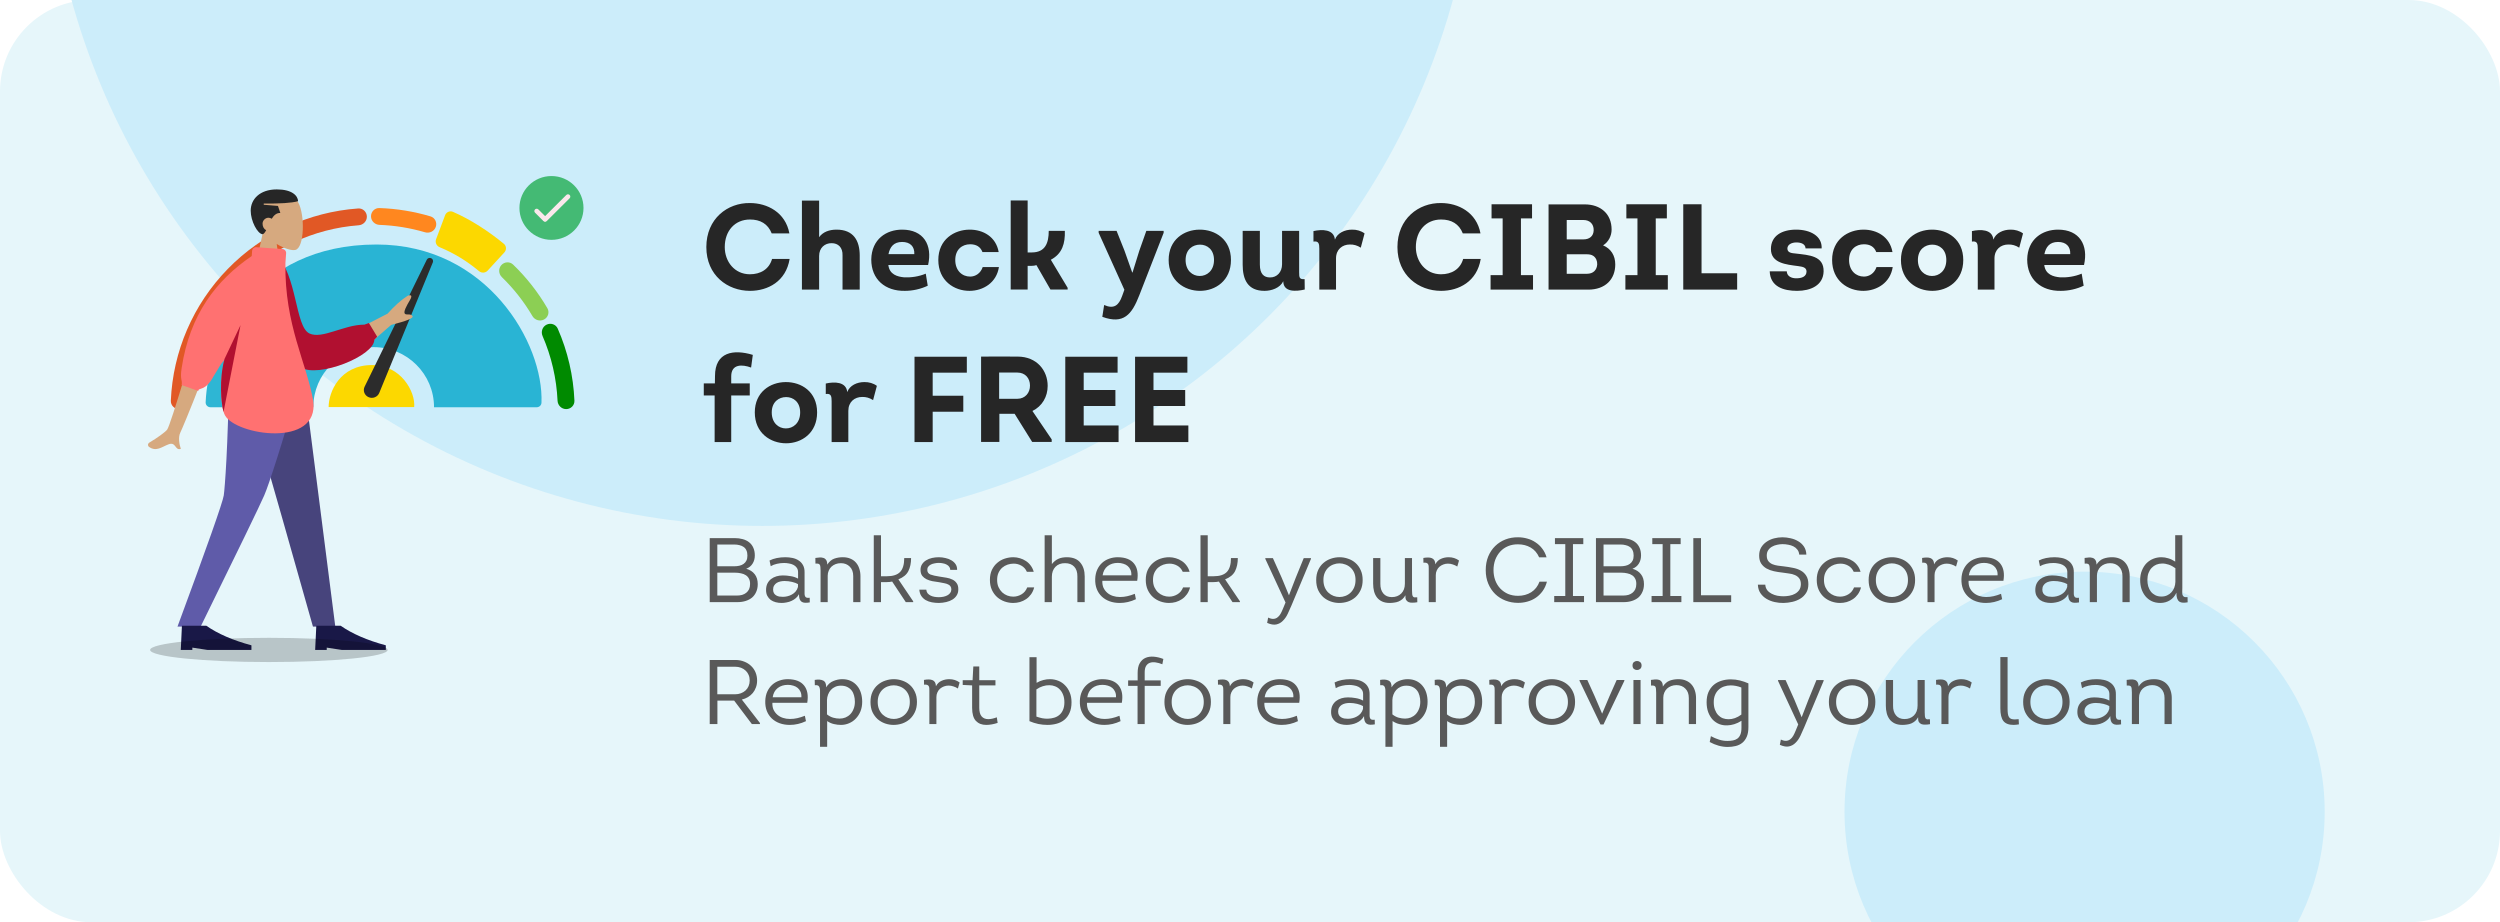 <svg width="328" height="121" viewBox="0 0 328 121" fill="none" xmlns="http://www.w3.org/2000/svg">
<g clip-path="url(#clip0_912_1903)">
<rect width="328" height="121" rx="12" fill="#E6F6FA"/>
<circle cx="100" cy="-25" r="94" fill="#CCEDFA"/>
<circle cx="273.5" cy="106.5" r="31.5" fill="#CCEDFA"/>
<path d="M74.282 53.674C74.893 53.674 75.391 53.18 75.365 52.572C75.228 49.311 74.486 46.103 73.174 43.112C72.929 42.554 72.264 42.328 71.715 42.594C71.165 42.861 70.94 43.52 71.182 44.079C72.349 46.768 73.016 49.646 73.15 52.572C73.177 53.18 73.671 53.674 74.282 53.674Z" fill="#008A00"/>
<path d="M71.373 41.921C71.913 41.639 72.124 40.971 71.818 40.444C70.592 38.336 69.078 36.408 67.321 34.714C66.882 34.29 66.18 34.332 65.774 34.787C65.367 35.242 65.41 35.936 65.847 36.362C67.408 37.877 68.756 39.596 69.856 41.47C70.164 41.995 70.831 42.204 71.373 41.921Z" fill="#8CCF54"/>
<path d="M66.174 33.114C66.478 32.783 66.45 32.269 66.104 31.983C64.156 30.374 61.742 28.794 59.426 27.793C59.018 27.616 58.552 27.827 58.396 28.242L57.214 31.392C57.059 31.803 57.268 32.26 57.675 32.43C59.629 33.246 61.217 34.225 62.849 35.574C63.185 35.852 63.683 35.826 63.978 35.505L66.174 33.114Z" fill="#FCD800"/>
<path d="M57.175 29.769C57.374 29.193 57.068 28.564 56.483 28.389C54.302 27.74 52.047 27.373 49.773 27.297C49.162 27.277 48.671 27.777 48.676 28.386C48.681 28.994 49.181 29.481 49.792 29.504C51.814 29.578 53.819 29.905 55.76 30.475C56.346 30.647 56.975 30.344 57.175 29.769Z" fill="#FF871F"/>
<path d="M23.497 53.675C22.885 53.675 22.387 53.181 22.413 52.573C22.684 46.109 25.332 39.954 29.874 35.293C34.416 30.633 40.514 27.813 46.993 27.35C47.603 27.307 48.114 27.788 48.132 28.396C48.15 29.005 47.669 29.51 47.059 29.556C41.156 30 35.603 32.579 31.462 36.829C27.321 41.078 24.898 46.683 24.628 52.573C24.601 53.181 24.108 53.675 23.497 53.675Z" fill="#E15825"/>
<path opacity="0.8" fill-rule="evenodd" clip-rule="evenodd" d="M71.043 52.842C71.349 45.008 63.877 32.08 49.407 32.08C33.215 32.08 27.293 44.943 26.98 52.782C26.965 53.142 27.26 53.433 27.622 53.433H48.985H70.406C70.745 53.433 71.029 53.179 71.043 52.842ZM41.106 53.432C41.106 49.076 44.652 45.545 49.026 45.545C53.399 45.545 56.945 49.076 56.945 53.432H41.106Z" fill="#00A6CA"/>
<path d="M54.342 53.411H43.115C43.115 51.429 44.592 47.893 48.836 47.893C52.62 47.893 54.527 51.429 54.342 53.411Z" fill="#FCD800"/>
<path d="M55.993 34.079L47.838 50.732C47.582 51.256 47.823 51.884 48.369 52.114C48.914 52.344 49.546 52.085 49.76 51.543L56.791 34.416C56.875 34.203 56.772 33.962 56.557 33.872C56.343 33.781 56.093 33.873 55.993 34.079Z" fill="#2C2C2C"/>
<path fill-rule="evenodd" clip-rule="evenodd" d="M31.527 48.753L37.038 68.013L41.058 82.208H43.991L39.718 48.753H31.527Z" fill="#47447C"/>
<path fill-rule="evenodd" clip-rule="evenodd" d="M30.054 48.753C29.926 58.68 29.491 64.094 29.358 64.996C29.224 65.898 27.2 71.635 23.287 82.208H26.325C31.307 72.065 34.088 66.328 34.668 64.996C35.248 63.664 37.038 58.25 39.735 48.753H30.054Z" fill="#5F5BA9"/>
<path fill-rule="evenodd" clip-rule="evenodd" d="M23.717 85.271L23.869 82.092H27.06C28.574 83.152 30.55 84.01 32.988 84.666V85.271H27.212L25.236 84.968V85.271H23.717Z" fill="#191847"/>
<path fill-rule="evenodd" clip-rule="evenodd" d="M41.348 85.271L41.5 82.092H44.691C46.205 83.152 48.181 84.01 50.619 84.666V85.271H44.843L42.868 84.968V85.271H41.348Z" fill="#191847"/>
<path fill-rule="evenodd" clip-rule="evenodd" d="M45.511 43.899L50.854 41.148C51.756 40.131 52.639 39.346 53.505 38.793C53.767 38.691 54.224 38.636 53.78 39.378C53.337 40.12 52.904 40.92 53.115 41.157C53.326 41.394 53.874 41.083 54.123 41.474C54.29 41.735 53.357 42.118 51.325 42.624L47.408 46.028L45.511 43.899Z" fill="#D6A97F"/>
<path d="M26.528 49.691L24.323 49.076C22.993 53.492 22.202 55.912 21.951 56.336C21.766 56.646 20.509 57.535 19.646 58.033C19.3 58.233 19.414 58.531 19.532 58.616C20.495 59.315 21.218 58.631 22.124 58.292C23.117 57.921 22.939 59.169 23.725 58.889C23.532 58.35 23.353 57.365 23.66 56.749C23.797 56.475 24.698 54.407 26.528 49.691Z" fill="#D6A97F"/>
<path fill-rule="evenodd" clip-rule="evenodd" d="M34.947 33.098L36.156 33.296C39.019 36.062 38.696 42.876 40.604 43.755C42.29 44.532 45.095 42.593 47.808 42.593C48.004 42.521 48.201 42.449 48.401 42.378L49.487 44.182C49.368 44.312 49.242 44.442 49.111 44.572C49.111 46.71 41.783 49.602 39.502 48.229C35.689 45.935 34.809 37.74 34.947 33.098Z" fill="#B11030"/>
<path fill-rule="evenodd" clip-rule="evenodd" d="M34.488 30.501C33.771 29.663 33.286 28.637 33.367 27.486C33.601 24.172 38.234 24.901 39.135 26.574C40.036 28.247 39.929 32.49 38.764 32.789C38.3 32.909 37.31 32.617 36.303 32.012L36.935 36.466H33.203L34.488 30.501Z" fill="#D6A97F"/>
<path fill-rule="evenodd" clip-rule="evenodd" d="M35.649 28.701C35.527 28.618 35.381 28.567 35.225 28.567C34.795 28.567 34.447 28.948 34.447 29.341C34.447 29.75 34.641 30.066 34.918 30.201C34.77 30.488 34.621 30.697 34.447 30.735C33.775 30.668 32.892 29.004 32.892 27.638C32.892 26.142 34.087 24.85 36.313 24.85C38.315 24.85 39.073 25.672 39.112 26.398C38.255 26.633 36.756 26.724 34.602 26.708V26.863L36.469 27.018L36.78 27.947C36.285 27.911 35.931 28.249 35.649 28.701Z" fill="#262626"/>
<path fill-rule="evenodd" clip-rule="evenodd" d="M37.447 34.528C37.32 42.642 40.233 47.597 41.097 52.6C41.921 58.792 30.948 57.121 29.514 54.486C28.933 53.42 28.745 49.606 29.514 47.151C28.791 47.908 28.886 48.025 28.026 49.355C26.927 51.426 26.018 50.779 26.018 51.296L23.83 50.517C23.958 49.815 23.593 49.866 23.83 48.297C24.895 41.269 28.373 36.753 33.029 33.592L33.077 32.906C33.097 32.626 33.341 32.414 33.623 32.434L37.065 32.674C37.347 32.693 37.559 32.937 37.539 33.217L37.447 34.528Z" fill="#FF7171"/>
<path d="M31.558 42.655L29.458 47.089C28.719 49.832 29.02 52.879 29.328 54.05L31.558 42.655Z" fill="#B11030"/>
<path d="M72.353 31.468C70.031 31.468 68.15 29.594 68.15 27.282C68.15 24.971 70.031 23.097 72.353 23.097C74.674 23.097 76.555 24.971 76.555 27.282C76.555 29.594 74.674 31.468 72.353 31.468Z" fill="#44BA74"/>
<path fill-rule="evenodd" clip-rule="evenodd" d="M70.197 27.474C70.317 27.354 70.512 27.354 70.632 27.474L71.713 28.551C71.833 28.67 71.833 28.864 71.713 28.984C71.593 29.103 71.398 29.103 71.278 28.984L70.197 27.907C70.077 27.787 70.077 27.593 70.197 27.474Z" fill="#FBE8EC"/>
<path fill-rule="evenodd" clip-rule="evenodd" d="M74.736 25.58C74.616 25.461 74.421 25.461 74.301 25.58L71.32 28.55C71.2 28.67 71.2 28.863 71.32 28.983C71.44 29.103 71.634 29.103 71.754 28.983L74.736 26.013C74.856 25.894 74.856 25.7 74.736 25.58Z" fill="#FBE8EC"/>
<path opacity="0.2" d="M50.858 85.271C50.858 86.15 43.882 86.862 35.277 86.862C26.672 86.862 19.697 86.15 19.697 85.271C19.697 84.393 26.672 83.681 35.277 83.681C43.882 83.681 50.858 84.393 50.858 85.271Z" fill="black"/>
<path d="M92.672 32.416C92.672 28.688 95.456 26.592 98.4 26.64C100.656 26.64 103.056 27.856 103.568 30.624H101.248C100.752 29.36 99.744 28.8 98.4 28.8C96.416 28.8 95.088 30.288 95.088 32.416C95.088 34.336 96.384 35.984 98.384 35.984C99.776 35.984 100.912 35.328 101.296 33.968H103.6C103.12 36.928 100.736 38.16 98.4 38.16C95.456 38.16 92.672 36.128 92.672 32.416ZM112.796 38H110.54V33.536C110.588 32.448 109.948 31.904 109.116 31.904C108.22 31.888 107.468 32.512 107.468 33.584V38H105.212V26.32H107.468V31.12C107.964 30.432 108.796 30.128 109.756 30.128C111.964 30.128 112.796 31.552 112.796 33.536V38ZM118.358 30.128C121.174 30.128 122.358 32.144 121.766 34.768H116.55C116.694 36.032 117.766 36.304 118.598 36.384C119.558 36.432 120.534 36.288 121.462 35.904L121.718 37.488C120.806 37.92 119.75 38.16 118.726 38.16C116.134 38.208 114.31 36.656 114.31 34.048C114.358 31.36 116.31 30.128 118.358 30.128ZM118.358 31.744C117.238 31.744 116.758 32.416 116.566 33.344H119.958C120.006 32.336 119.414 31.744 118.358 31.744ZM131.027 33.072H128.899C128.627 32.352 128.051 32.048 127.283 32.048C126.227 32.048 125.331 32.736 125.331 34.112C125.331 35.504 126.227 36.288 127.283 36.288C127.987 36.288 128.659 35.856 128.931 35.04H131.059C130.739 37.104 128.995 38.144 127.219 38.16C125.187 38.176 123.107 36.832 123.107 34.112C123.107 31.408 125.203 30.128 127.235 30.128C128.979 30.128 130.675 31.056 131.027 33.072ZM134.827 33.12H135.371C137.147 33.12 137.595 31.872 137.595 30.288H139.707C139.755 31.92 139.387 33.28 137.867 34.08L140.075 37.76V37.984H137.819L135.979 34.784C135.786 34.848 135.579 34.88 135.339 34.88H134.827V37.984H132.603V26.304H134.827V33.12ZM152.671 30.544L149.471 38.752C148.495 41.264 147.423 42.592 144.623 41.568L144.863 40.016C146.127 40.576 146.783 40.096 147.231 38.816L147.519 38.016L144.143 30.544V30.288H146.495L147.535 32.896L148.543 35.744H148.591L149.471 32.912L150.399 30.288H152.671V30.544ZM161.502 34.112C161.502 36.816 159.47 38.16 157.438 38.16C155.39 38.16 153.326 36.816 153.326 34.112C153.326 31.44 155.342 30.144 157.374 30.128C159.438 30.112 161.502 31.392 161.502 34.112ZM155.55 34.112C155.55 35.504 156.462 36.208 157.39 36.208C158.334 36.224 159.278 35.52 159.278 34.112C159.278 32.736 158.382 32.096 157.438 32.096C156.494 32.096 155.55 32.72 155.55 34.112ZM168.206 30.288H170.446V35.696C170.446 36.416 170.478 36.672 171.166 36.624L171.182 37.984C170.094 38.24 168.366 38.384 168.366 36.896C167.934 37.792 166.814 38.16 165.902 38.16C163.678 38.16 163.038 36.64 163.038 34.72V30.288H165.294V34.72C165.294 35.952 165.838 36.4 166.622 36.4C167.518 36.416 168.206 35.712 168.206 34.672V30.288ZM175.142 31.44C175.462 30.56 176.438 30.128 177.382 30.128C177.974 30.112 178.582 30.288 179.03 30.624L178.534 32.496C178.07 32.192 177.59 32.064 177.094 32.08C176.118 32.08 175.286 32.72 175.286 33.904V38H173.094V32.64C173.094 32 173.03 31.584 172.326 31.696V30.32C173.446 30.064 175.014 30.064 175.142 31.44ZM183.344 32.416C183.344 28.688 186.128 26.592 189.072 26.64C191.328 26.64 193.728 27.856 194.24 30.624H191.92C191.424 29.36 190.416 28.8 189.072 28.8C187.088 28.8 185.76 30.288 185.76 32.416C185.76 34.336 187.056 35.984 189.056 35.984C190.448 35.984 191.584 35.328 191.968 33.968H194.272C193.792 36.928 191.408 38.16 189.072 38.16C186.128 38.16 183.344 36.128 183.344 32.416ZM199.548 36.096H201.132V38H195.564V36.096H197.148V28.656H195.692V26.8H201.004V28.656H199.548V36.096ZM211.443 30.128C211.443 30.944 211.027 31.76 210.323 32.192C211.363 32.624 211.923 33.536 211.923 34.688C211.923 36.656 210.611 38 208.371 38H203.171V26.816H207.923C209.971 26.816 211.443 28.032 211.443 30.128ZM207.747 28.864H205.555V31.408H207.747C208.563 31.408 209.075 30.96 209.091 30.208C209.107 29.392 208.579 28.864 207.747 28.864ZM208.099 33.36H205.555V35.92H208.211C209.027 35.92 209.507 35.44 209.555 34.688C209.571 34.24 209.395 33.824 209.059 33.584C208.787 33.392 208.467 33.36 208.099 33.36ZM217.235 36.096H218.819V38H213.251V36.096H214.835V28.656H213.379V26.8H218.691V28.656H217.235V36.096ZM223.243 26.8V35.856H227.915V38H220.843V26.8H223.243ZM232.185 35.6H234.425C234.441 36.24 235.049 36.528 235.689 36.512C236.345 36.512 237.001 36.32 237.017 35.632C237.017 35.056 236.457 34.992 235.913 34.912C234.361 34.704 232.345 34.544 232.345 32.672C232.345 30.944 233.769 30.128 235.657 30.128C237.497 30.128 239.081 30.96 239.001 32.592H236.889C236.873 32.032 236.329 31.808 235.689 31.808C235.049 31.808 234.505 32.096 234.505 32.608C234.505 33.184 235.113 33.216 235.609 33.264C237.337 33.472 239.305 33.552 239.257 35.616C239.209 37.456 237.529 38.16 235.785 38.16C234.041 38.16 232.265 37.648 232.185 35.6ZM248.293 33.072H246.165C245.893 32.352 245.317 32.048 244.549 32.048C243.493 32.048 242.597 32.736 242.597 34.112C242.597 35.504 243.493 36.288 244.549 36.288C245.253 36.288 245.925 35.856 246.197 35.04H248.325C248.005 37.104 246.261 38.144 244.485 38.16C242.453 38.176 240.373 36.832 240.373 34.112C240.373 31.408 242.469 30.128 244.501 30.128C246.245 30.128 247.941 31.056 248.293 33.072ZM257.58 34.112C257.58 36.816 255.548 38.16 253.516 38.16C251.468 38.16 249.404 36.816 249.404 34.112C249.404 31.44 251.42 30.144 253.452 30.128C255.516 30.112 257.58 31.392 257.58 34.112ZM251.628 34.112C251.628 35.504 252.54 36.208 253.468 36.208C254.412 36.224 255.356 35.52 255.356 34.112C255.356 32.736 254.46 32.096 253.516 32.096C252.572 32.096 251.628 32.72 251.628 34.112ZM261.532 31.44C261.852 30.56 262.828 30.128 263.772 30.128C264.364 30.112 264.972 30.288 265.42 30.624L264.924 32.496C264.46 32.192 263.98 32.064 263.484 32.08C262.508 32.08 261.676 32.72 261.676 33.904V38H259.484V32.64C259.484 32 259.42 31.584 258.716 31.696V30.32C259.836 30.064 261.404 30.064 261.532 31.44ZM270.015 30.128C272.831 30.128 274.015 32.144 273.423 34.768H268.207C268.351 36.032 269.423 36.304 270.255 36.384C271.215 36.432 272.191 36.288 273.119 35.904L273.375 37.488C272.463 37.92 271.407 38.16 270.383 38.16C267.791 38.208 265.967 36.656 265.967 34.048C266.015 31.36 267.967 30.128 270.015 30.128ZM270.015 31.744C268.895 31.744 268.415 32.416 268.223 33.344H271.615C271.663 32.336 271.071 31.744 270.015 31.744ZM93.76 58V51.888H92.336V50.304H93.792L93.808 49.328C93.808 46.176 96.24 45.792 98.768 46.56L98.544 48.224C97.392 47.792 95.936 47.728 95.936 49.376V50.304H98.368V51.888H95.936V58H93.76ZM107.205 54.112C107.205 56.816 105.173 58.16 103.141 58.16C101.093 58.16 99.029 56.816 99.029 54.112C99.029 51.44 101.045 50.144 103.077 50.128C105.141 50.112 107.205 51.392 107.205 54.112ZM101.253 54.112C101.253 55.504 102.165 56.208 103.093 56.208C104.037 56.224 104.981 55.52 104.981 54.112C104.981 52.736 104.085 52.096 103.141 52.096C102.197 52.096 101.253 52.72 101.253 54.112ZM111.157 51.44C111.477 50.56 112.453 50.128 113.397 50.128C113.989 50.112 114.597 50.288 115.045 50.624L114.549 52.496C114.085 52.192 113.605 52.064 113.109 52.08C112.133 52.08 111.301 52.72 111.301 53.904V58H109.109V52.64C109.109 52 109.045 51.584 108.341 51.696V50.32C109.461 50.064 111.029 50.064 111.157 51.44ZM126.384 51.92V54.016H122.368V58H119.984V46.8H126.848V48.896H122.368V51.92H126.384ZM135.454 53.92L137.982 57.648V57.984H135.422L133.118 54.288H131.118V57.984H128.718V46.784C130.318 46.784 131.902 46.768 133.502 46.784C136.062 46.784 137.454 48.64 137.454 50.624C137.454 52.048 136.734 53.296 135.454 53.92ZM131.086 52.32H133.486C134.494 52.32 135.15 51.536 135.134 50.576C135.134 49.632 134.51 48.88 133.486 48.88H131.086V52.32ZM146.629 46.8V48.896H142.181V51.168H146.341V53.264H142.181V55.824H146.757V58H139.765V46.8H146.629ZM155.785 46.8V48.896H151.337V51.168H155.497V53.264H151.337V55.824H155.913V58H148.921V46.8H155.785Z" fill="#262626"/>
<path d="M99.032 72.88C99.032 73.288 98.932 73.648 98.732 73.96C98.54 74.264 98.264 74.484 97.904 74.62C98.384 74.756 98.756 74.996 99.02 75.34C99.284 75.676 99.416 76.108 99.416 76.636C99.416 77.02 99.348 77.36 99.212 77.656C99.084 77.952 98.904 78.2 98.672 78.4C98.44 78.592 98.16 78.74 97.832 78.844C97.504 78.948 97.144 79 96.752 79H93.116V70.6H96.392C96.768 70.6 97.116 70.644 97.436 70.732C97.764 70.82 98.044 70.956 98.276 71.14C98.516 71.324 98.7 71.56 98.828 71.848C98.964 72.136 99.032 72.48 99.032 72.88ZM94.112 71.44V74.296H96.332C96.572 74.296 96.796 74.272 97.004 74.224C97.22 74.176 97.404 74.096 97.556 73.984C97.716 73.872 97.84 73.728 97.928 73.552C98.016 73.376 98.06 73.156 98.06 72.892C98.06 72.62 98.016 72.392 97.928 72.208C97.848 72.024 97.728 71.876 97.568 71.764C97.416 71.652 97.232 71.572 97.016 71.524C96.808 71.468 96.58 71.44 96.332 71.44H94.112ZM94.112 75.136V78.136H96.68C96.928 78.136 97.156 78.108 97.364 78.052C97.572 77.988 97.752 77.896 97.904 77.776C98.064 77.648 98.188 77.492 98.276 77.308C98.364 77.116 98.408 76.892 98.408 76.636C98.416 76.356 98.368 76.12 98.264 75.928C98.168 75.736 98.032 75.584 97.856 75.472C97.68 75.352 97.468 75.268 97.22 75.22C96.98 75.164 96.724 75.136 96.452 75.136H94.112ZM104.827 77.956C104.723 78.156 104.587 78.328 104.419 78.472C104.251 78.616 104.063 78.736 103.855 78.832C103.655 78.928 103.439 78.996 103.207 79.036C102.983 79.084 102.763 79.108 102.547 79.108C102.283 79.108 102.027 79.076 101.779 79.012C101.531 78.948 101.311 78.848 101.119 78.712C100.935 78.568 100.787 78.392 100.675 78.184C100.563 77.968 100.507 77.712 100.507 77.416C100.507 77.096 100.563 76.816 100.675 76.576C100.795 76.336 100.955 76.136 101.155 75.976C101.363 75.816 101.599 75.696 101.863 75.616C102.127 75.536 102.411 75.496 102.715 75.496C103.051 75.496 103.395 75.528 103.747 75.592C104.099 75.648 104.419 75.756 104.707 75.916V75.076C104.707 74.836 104.647 74.636 104.527 74.476C104.415 74.316 104.267 74.192 104.083 74.104C103.907 74.016 103.711 73.956 103.495 73.924C103.287 73.884 103.083 73.864 102.883 73.864C102.547 73.864 102.231 73.9 101.935 73.972C101.639 74.036 101.367 74.14 101.119 74.284L100.963 73.54C101.243 73.396 101.559 73.288 101.911 73.216C102.271 73.144 102.643 73.108 103.027 73.108C103.355 73.108 103.671 73.14 103.975 73.204C104.287 73.268 104.559 73.38 104.791 73.54C105.031 73.692 105.219 73.896 105.355 74.152C105.499 74.408 105.567 74.724 105.559 75.1V77.512C105.559 77.672 105.559 77.816 105.559 77.944C105.567 78.064 105.591 78.164 105.631 78.244C105.671 78.324 105.735 78.38 105.823 78.412C105.919 78.444 106.055 78.448 106.231 78.424L106.243 79.036C106.003 79.076 105.795 79.092 105.619 79.084C105.443 79.076 105.295 79.032 105.175 78.952C105.055 78.872 104.967 78.752 104.911 78.592C104.855 78.432 104.827 78.22 104.827 77.956ZM104.695 76.636C104.511 76.524 104.255 76.428 103.927 76.348C103.599 76.268 103.267 76.228 102.931 76.228C102.747 76.228 102.563 76.248 102.379 76.288C102.203 76.328 102.043 76.392 101.899 76.48C101.763 76.568 101.651 76.684 101.563 76.828C101.475 76.972 101.431 77.148 101.431 77.356C101.431 77.54 101.467 77.696 101.539 77.824C101.611 77.944 101.707 78.04 101.827 78.112C101.947 78.184 102.083 78.236 102.235 78.268C102.395 78.292 102.555 78.304 102.715 78.304C102.907 78.304 103.103 78.28 103.303 78.232C103.511 78.184 103.707 78.108 103.891 78.004C104.083 77.9 104.247 77.768 104.383 77.608C104.527 77.44 104.631 77.24 104.695 77.008V76.636ZM111.943 79V75.58C111.943 75.052 111.791 74.64 111.487 74.344C111.191 74.04 110.803 73.888 110.323 73.888C110.075 73.888 109.847 73.928 109.639 74.008C109.431 74.088 109.247 74.2 109.087 74.344C108.935 74.488 108.815 74.664 108.727 74.872C108.639 75.072 108.595 75.292 108.595 75.532V79H107.659V74.872C107.659 74.68 107.651 74.52 107.635 74.392C107.627 74.264 107.599 74.164 107.551 74.092C107.503 74.02 107.435 73.976 107.347 73.96C107.259 73.936 107.139 73.932 106.987 73.948L106.975 73.204C107.143 73.18 107.319 73.16 107.503 73.144C107.687 73.128 107.855 73.144 108.007 73.192C108.159 73.232 108.283 73.32 108.379 73.456C108.483 73.592 108.535 73.8 108.535 74.08C108.791 73.688 109.091 73.428 109.435 73.3C109.787 73.172 110.167 73.108 110.575 73.108C110.959 73.108 111.295 73.172 111.583 73.3C111.871 73.42 112.111 73.592 112.303 73.816C112.495 74.032 112.639 74.292 112.735 74.596C112.839 74.9 112.891 75.228 112.891 75.58V79H111.943ZM116.355 75.604C117.155 75.604 117.735 75.416 118.095 75.04C118.455 74.664 118.635 74.056 118.635 73.216H119.535C119.535 73.88 119.415 74.452 119.175 74.932C118.935 75.404 118.499 75.764 117.867 76.012L119.811 78.892V79H118.839L117.051 76.3C116.835 76.348 116.599 76.372 116.343 76.372H115.587V79H114.639V70.228H115.587V75.604H116.355ZM121.529 77.368C121.545 77.552 121.601 77.708 121.697 77.836C121.801 77.956 121.929 78.056 122.081 78.136C122.241 78.216 122.417 78.272 122.609 78.304C122.801 78.336 122.993 78.352 123.185 78.352C123.385 78.352 123.581 78.332 123.773 78.292C123.965 78.252 124.137 78.192 124.289 78.112C124.441 78.032 124.565 77.928 124.661 77.8C124.757 77.672 124.809 77.52 124.817 77.344C124.817 77.176 124.781 77.04 124.709 76.936C124.645 76.832 124.545 76.748 124.409 76.684C124.273 76.612 124.101 76.556 123.893 76.516C123.693 76.468 123.461 76.424 123.197 76.384C122.909 76.352 122.621 76.308 122.333 76.252C122.053 76.196 121.797 76.112 121.565 76C121.341 75.888 121.153 75.74 121.001 75.556C120.857 75.364 120.781 75.116 120.773 74.812C120.765 74.516 120.829 74.26 120.965 74.044C121.101 73.828 121.281 73.652 121.505 73.516C121.737 73.372 121.997 73.268 122.285 73.204C122.573 73.14 122.869 73.108 123.173 73.108C123.469 73.108 123.761 73.144 124.049 73.216C124.345 73.28 124.605 73.38 124.829 73.516C125.061 73.652 125.245 73.824 125.381 74.032C125.517 74.24 125.581 74.484 125.573 74.764H124.673C124.673 74.612 124.629 74.48 124.541 74.368C124.461 74.248 124.349 74.152 124.205 74.08C124.069 74 123.909 73.944 123.725 73.912C123.549 73.872 123.365 73.852 123.173 73.852C122.989 73.852 122.805 73.872 122.621 73.912C122.437 73.944 122.273 73.996 122.129 74.068C121.985 74.14 121.869 74.236 121.781 74.356C121.693 74.476 121.653 74.62 121.661 74.788C121.669 75.068 121.805 75.264 122.069 75.376C122.341 75.48 122.745 75.572 123.281 75.652C123.585 75.692 123.885 75.74 124.181 75.796C124.477 75.844 124.741 75.928 124.973 76.048C125.205 76.16 125.389 76.32 125.525 76.528C125.669 76.728 125.737 77 125.729 77.344C125.729 77.64 125.657 77.9 125.513 78.124C125.377 78.34 125.193 78.52 124.961 78.664C124.729 78.808 124.457 78.916 124.145 78.988C123.841 79.06 123.521 79.1 123.185 79.108C122.873 79.108 122.565 79.08 122.261 79.024C121.965 78.968 121.697 78.872 121.457 78.736C121.225 78.6 121.033 78.42 120.881 78.196C120.729 77.972 120.641 77.696 120.617 77.368H121.529ZM134.724 75.016C134.564 74.656 134.324 74.388 134.004 74.212C133.692 74.036 133.352 73.948 132.984 73.948C132.72 73.948 132.456 73.992 132.192 74.08C131.936 74.168 131.704 74.3 131.496 74.476C131.296 74.652 131.132 74.876 131.004 75.148C130.884 75.412 130.824 75.724 130.824 76.084C130.824 76.444 130.884 76.76 131.004 77.032C131.132 77.304 131.292 77.532 131.484 77.716C131.684 77.9 131.908 78.04 132.156 78.136C132.412 78.232 132.672 78.28 132.936 78.28C133.32 78.28 133.68 78.18 134.016 77.98C134.36 77.78 134.612 77.476 134.772 77.068H135.684C135.596 77.412 135.46 77.712 135.276 77.968C135.092 78.224 134.876 78.436 134.628 78.604C134.38 78.772 134.108 78.9 133.812 78.988C133.524 79.068 133.228 79.108 132.924 79.108C132.548 79.108 132.176 79.044 131.808 78.916C131.448 78.788 131.124 78.6 130.836 78.352C130.548 78.096 130.316 77.78 130.14 77.404C129.964 77.02 129.876 76.58 129.876 76.084C129.876 75.58 129.964 75.14 130.14 74.764C130.324 74.388 130.56 74.08 130.848 73.84C131.136 73.592 131.464 73.408 131.832 73.288C132.2 73.168 132.572 73.108 132.948 73.108C133.244 73.108 133.532 73.152 133.812 73.24C134.092 73.32 134.352 73.44 134.592 73.6C134.832 73.752 135.04 73.948 135.216 74.188C135.4 74.428 135.536 74.704 135.624 75.016H134.724ZM141.353 79V75.628C141.361 75.076 141.221 74.648 140.933 74.344C140.645 74.04 140.249 73.888 139.745 73.888C139.217 73.88 138.793 74.04 138.473 74.368C138.161 74.696 138.005 75.128 138.005 75.664V79H137.057V70.228H138.005V74.008C138.261 73.688 138.541 73.46 138.845 73.324C139.149 73.18 139.529 73.108 139.985 73.108C140.777 73.116 141.361 73.352 141.737 73.816C142.121 74.272 142.313 74.876 142.313 75.628V79H141.353ZM146.656 73.108C147.648 73.116 148.36 73.396 148.792 73.948C149.224 74.492 149.36 75.244 149.2 76.204H144.628C144.612 76.54 144.66 76.84 144.772 77.104C144.892 77.36 145.056 77.58 145.264 77.764C145.472 77.948 145.72 78.088 146.008 78.184C146.296 78.28 146.604 78.328 146.932 78.328C147.268 78.328 147.592 78.292 147.904 78.22C148.224 78.148 148.552 78.044 148.888 77.908L149.032 78.616C148.336 78.944 147.628 79.108 146.908 79.108C146.428 79.108 145.988 79.036 145.588 78.892C145.188 78.748 144.844 78.54 144.556 78.268C144.268 77.996 144.048 77.668 143.896 77.284C143.744 76.892 143.676 76.448 143.692 75.952C143.708 75.496 143.796 75.092 143.956 74.74C144.116 74.388 144.328 74.092 144.592 73.852C144.864 73.604 145.176 73.42 145.528 73.3C145.88 73.172 146.256 73.108 146.656 73.108ZM146.656 73.852C146.128 73.852 145.684 73.992 145.324 74.272C144.964 74.552 144.744 74.956 144.664 75.484H148.432C148.448 75.212 148.412 74.976 148.324 74.776C148.236 74.568 148.112 74.396 147.952 74.26C147.792 74.124 147.6 74.024 147.376 73.96C147.152 73.888 146.912 73.852 146.656 73.852ZM155.173 75.016C155.013 74.656 154.773 74.388 154.453 74.212C154.141 74.036 153.801 73.948 153.433 73.948C153.169 73.948 152.905 73.992 152.641 74.08C152.385 74.168 152.153 74.3 151.945 74.476C151.745 74.652 151.581 74.876 151.453 75.148C151.333 75.412 151.273 75.724 151.273 76.084C151.273 76.444 151.333 76.76 151.453 77.032C151.581 77.304 151.741 77.532 151.933 77.716C152.133 77.9 152.357 78.04 152.605 78.136C152.861 78.232 153.121 78.28 153.385 78.28C153.769 78.28 154.129 78.18 154.465 77.98C154.809 77.78 155.061 77.476 155.221 77.068H156.133C156.045 77.412 155.909 77.712 155.725 77.968C155.541 78.224 155.325 78.436 155.077 78.604C154.829 78.772 154.557 78.9 154.261 78.988C153.973 79.068 153.677 79.108 153.373 79.108C152.997 79.108 152.625 79.044 152.257 78.916C151.897 78.788 151.573 78.6 151.285 78.352C150.997 78.096 150.765 77.78 150.589 77.404C150.413 77.02 150.325 76.58 150.325 76.084C150.325 75.58 150.413 75.14 150.589 74.764C150.773 74.388 151.009 74.08 151.297 73.84C151.585 73.592 151.913 73.408 152.281 73.288C152.649 73.168 153.021 73.108 153.397 73.108C153.693 73.108 153.981 73.152 154.261 73.24C154.541 73.32 154.801 73.44 155.041 73.6C155.281 73.752 155.489 73.948 155.665 74.188C155.849 74.428 155.985 74.704 156.073 75.016H155.173ZM159.222 75.604C160.022 75.604 160.602 75.416 160.962 75.04C161.322 74.664 161.502 74.056 161.502 73.216H162.402C162.402 73.88 162.282 74.452 162.042 74.932C161.802 75.404 161.366 75.764 160.734 76.012L162.678 78.892V79H161.706L159.918 76.3C159.702 76.348 159.466 76.372 159.21 76.372H158.454V79H157.506V70.228H158.454V75.604H159.222ZM169.453 79.408C169.293 79.792 169.125 80.168 168.949 80.536C168.773 80.904 168.561 81.208 168.313 81.448C168.073 81.696 167.785 81.856 167.449 81.928C167.121 82 166.721 81.932 166.249 81.724L166.381 81.028C166.653 81.156 166.889 81.212 167.089 81.196C167.297 81.18 167.473 81.112 167.617 80.992C167.769 80.88 167.901 80.724 168.013 80.524C168.125 80.324 168.229 80.104 168.325 79.864L168.661 79.048L166.009 73.324V73.228H167.005L168.157 75.796L169.105 78.088H169.117L169.993 75.82L171.049 73.228H171.997V73.324L169.453 79.408ZM178.781 76.096C178.781 76.6 178.693 77.04 178.517 77.416C178.341 77.792 178.109 78.108 177.821 78.364C177.533 78.612 177.205 78.8 176.837 78.928C176.469 79.048 176.093 79.108 175.709 79.108C175.333 79.108 174.961 79.044 174.593 78.916C174.233 78.788 173.909 78.6 173.621 78.352C173.341 78.096 173.113 77.784 172.937 77.416C172.769 77.04 172.685 76.6 172.685 76.096C172.685 75.592 172.773 75.152 172.949 74.776C173.125 74.4 173.357 74.092 173.645 73.852C173.933 73.604 174.257 73.42 174.617 73.3C174.985 73.172 175.361 73.108 175.745 73.108C176.129 73.108 176.501 73.172 176.861 73.3C177.229 73.42 177.553 73.604 177.833 73.852C178.121 74.1 178.349 74.412 178.517 74.788C178.693 75.156 178.781 75.592 178.781 76.096ZM173.633 76.096C173.633 76.464 173.693 76.788 173.813 77.068C173.933 77.348 174.093 77.58 174.293 77.764C174.493 77.948 174.717 78.088 174.965 78.184C175.221 78.28 175.481 78.328 175.745 78.328C176.009 78.328 176.265 78.28 176.513 78.184C176.769 78.088 176.993 77.948 177.185 77.764C177.385 77.58 177.545 77.348 177.665 77.068C177.785 76.788 177.845 76.464 177.845 76.096C177.845 75.728 177.785 75.408 177.665 75.136C177.545 74.864 177.385 74.64 177.185 74.464C176.985 74.28 176.757 74.144 176.501 74.056C176.253 73.96 175.997 73.912 175.733 73.912C175.469 73.912 175.209 73.96 174.953 74.056C174.705 74.144 174.481 74.28 174.281 74.464C174.089 74.64 173.933 74.864 173.813 75.136C173.693 75.408 173.633 75.728 173.633 76.096ZM185.256 73.216V77.452C185.256 77.668 185.264 77.84 185.28 77.968C185.296 78.088 185.328 78.184 185.376 78.256C185.424 78.32 185.492 78.36 185.58 78.376C185.668 78.384 185.788 78.38 185.94 78.364L185.952 79.012C185.728 79.052 185.516 79.072 185.316 79.072C185.124 79.08 184.956 79.056 184.812 79C184.668 78.936 184.556 78.836 184.476 78.7C184.404 78.556 184.376 78.356 184.392 78.1C184.28 78.3 184.148 78.468 183.996 78.604C183.844 78.732 183.676 78.836 183.492 78.916C183.316 78.988 183.128 79.036 182.928 79.06C182.728 79.092 182.528 79.108 182.328 79.108C181.944 79.108 181.612 79.044 181.332 78.916C181.06 78.788 180.836 78.612 180.66 78.388C180.484 78.156 180.356 77.888 180.276 77.584C180.196 77.28 180.156 76.948 180.156 76.588V73.216H181.104V76.588C181.096 77.116 181.224 77.54 181.488 77.86C181.752 78.18 182.124 78.34 182.604 78.34C183.108 78.34 183.52 78.184 183.84 77.872C184.16 77.552 184.32 77.12 184.32 76.576V73.216H185.256ZM188.315 74.032C188.491 73.696 188.735 73.46 189.047 73.324C189.359 73.18 189.699 73.108 190.067 73.108C190.571 73.108 191.023 73.252 191.423 73.54L191.195 74.332C191.011 74.212 190.815 74.12 190.607 74.056C190.407 73.984 190.195 73.948 189.971 73.948C189.763 73.948 189.563 73.984 189.371 74.056C189.179 74.128 189.007 74.228 188.855 74.356C188.711 74.484 188.595 74.644 188.507 74.836C188.419 75.02 188.375 75.224 188.375 75.448V79H187.451V74.62C187.451 74.492 187.447 74.376 187.439 74.272C187.431 74.16 187.403 74.072 187.355 74.008C187.315 73.936 187.247 73.884 187.151 73.852C187.055 73.82 186.923 73.812 186.755 73.828L186.743 73.204C186.967 73.164 187.171 73.144 187.355 73.144C187.547 73.144 187.711 73.172 187.847 73.228C187.991 73.284 188.103 73.376 188.183 73.504C188.263 73.632 188.307 73.808 188.315 74.032ZM194.928 74.8C194.928 74.144 195.036 73.548 195.252 73.012C195.476 72.476 195.78 72.02 196.164 71.644C196.548 71.268 196.996 70.98 197.508 70.78C198.028 70.58 198.584 70.484 199.176 70.492C199.584 70.492 199.984 70.548 200.376 70.66C200.768 70.764 201.128 70.928 201.456 71.152C201.792 71.368 202.084 71.64 202.332 71.968C202.588 72.296 202.78 72.68 202.908 73.12H201.936C201.68 72.544 201.308 72.116 200.82 71.836C200.332 71.556 199.784 71.416 199.176 71.416C198.696 71.408 198.256 71.488 197.856 71.656C197.456 71.824 197.116 72.06 196.836 72.364C196.556 72.668 196.336 73.028 196.176 73.444C196.024 73.86 195.948 74.312 195.948 74.8C195.948 75.272 196.024 75.716 196.176 76.132C196.328 76.54 196.544 76.896 196.824 77.2C197.112 77.504 197.452 77.744 197.844 77.92C198.244 78.088 198.684 78.172 199.164 78.172C199.812 78.172 200.388 78.016 200.892 77.704C201.396 77.384 201.76 76.92 201.984 76.312H202.956C202.836 76.784 202.648 77.196 202.392 77.548C202.144 77.892 201.852 78.18 201.516 78.412C201.18 78.644 200.808 78.816 200.4 78.928C200 79.04 199.592 79.096 199.176 79.096C198.592 79.096 198.04 78.996 197.52 78.796C197.008 78.596 196.56 78.312 196.176 77.944C195.792 77.568 195.488 77.116 195.264 76.588C195.04 76.06 194.928 75.464 194.928 74.8ZM207.825 78.196V79H203.913V78.196H205.365V71.392H204.009V70.6H207.729V71.392H206.373V78.196H207.825ZM215.305 72.88C215.305 73.288 215.205 73.648 215.005 73.96C214.813 74.264 214.537 74.484 214.177 74.62C214.657 74.756 215.029 74.996 215.293 75.34C215.557 75.676 215.689 76.108 215.689 76.636C215.689 77.02 215.621 77.36 215.485 77.656C215.357 77.952 215.177 78.2 214.945 78.4C214.713 78.592 214.433 78.74 214.105 78.844C213.777 78.948 213.417 79 213.025 79H209.389V70.6H212.665C213.041 70.6 213.389 70.644 213.709 70.732C214.037 70.82 214.317 70.956 214.549 71.14C214.789 71.324 214.973 71.56 215.101 71.848C215.237 72.136 215.305 72.48 215.305 72.88ZM210.385 71.44V74.296H212.605C212.845 74.296 213.069 74.272 213.277 74.224C213.493 74.176 213.677 74.096 213.829 73.984C213.989 73.872 214.113 73.728 214.201 73.552C214.289 73.376 214.333 73.156 214.333 72.892C214.333 72.62 214.289 72.392 214.201 72.208C214.121 72.024 214.001 71.876 213.841 71.764C213.689 71.652 213.505 71.572 213.289 71.524C213.081 71.468 212.853 71.44 212.605 71.44H210.385ZM210.385 75.136V78.136H212.953C213.201 78.136 213.429 78.108 213.637 78.052C213.845 77.988 214.025 77.896 214.177 77.776C214.337 77.648 214.461 77.492 214.549 77.308C214.637 77.116 214.681 76.892 214.681 76.636C214.689 76.356 214.641 76.12 214.537 75.928C214.441 75.736 214.305 75.584 214.129 75.472C213.953 75.352 213.741 75.268 213.493 75.22C213.253 75.164 212.997 75.136 212.725 75.136H210.385ZM220.598 78.196V79H216.686V78.196H218.138V71.392H216.782V70.6H220.502V71.392H219.146V78.196H220.598ZM223.171 78.1H227.131V79H222.163V70.6H223.171V78.1ZM231.606 76.708C231.622 76.988 231.706 77.228 231.858 77.428C232.01 77.62 232.202 77.776 232.434 77.896C232.666 78.016 232.918 78.104 233.19 78.16C233.47 78.208 233.738 78.232 233.994 78.232C234.242 78.232 234.498 78.208 234.762 78.16C235.034 78.112 235.278 78.028 235.494 77.908C235.718 77.788 235.902 77.628 236.046 77.428C236.19 77.22 236.266 76.964 236.274 76.66C236.274 76.324 236.202 76.064 236.058 75.88C235.914 75.688 235.726 75.544 235.494 75.448C235.262 75.344 235.002 75.276 234.714 75.244C234.434 75.204 234.15 75.164 233.862 75.124C233.478 75.084 233.102 75.024 232.734 74.944C232.374 74.864 232.05 74.744 231.762 74.584C231.474 74.416 231.242 74.2 231.066 73.936C230.89 73.664 230.802 73.316 230.802 72.892C230.802 72.476 230.89 72.12 231.066 71.824C231.25 71.52 231.486 71.272 231.774 71.08C232.062 70.88 232.386 70.732 232.746 70.636C233.114 70.54 233.482 70.492 233.85 70.492C234.21 70.492 234.574 70.536 234.942 70.624C235.31 70.704 235.642 70.836 235.938 71.02C236.242 71.196 236.49 71.428 236.682 71.716C236.874 72.004 236.978 72.352 236.994 72.76H236.058C236.034 72.496 235.95 72.276 235.806 72.1C235.67 71.924 235.498 71.784 235.29 71.68C235.082 71.576 234.854 71.504 234.606 71.464C234.358 71.416 234.114 71.392 233.874 71.392C233.642 71.392 233.402 71.42 233.154 71.476C232.914 71.524 232.69 71.608 232.482 71.728C232.282 71.84 232.118 71.992 231.99 72.184C231.862 72.376 231.798 72.608 231.798 72.88C231.798 73.192 231.866 73.436 232.002 73.612C232.138 73.788 232.314 73.924 232.53 74.02C232.746 74.108 232.986 74.172 233.25 74.212C233.514 74.244 233.774 74.276 234.03 74.308C234.446 74.356 234.846 74.42 235.23 74.5C235.622 74.572 235.966 74.692 236.262 74.86C236.566 75.028 236.806 75.256 236.982 75.544C237.166 75.824 237.258 76.196 237.258 76.66C237.258 77.108 237.158 77.488 236.958 77.8C236.766 78.104 236.514 78.352 236.202 78.544C235.89 78.736 235.542 78.876 235.158 78.964C234.774 79.052 234.39 79.1 234.006 79.108C233.614 79.116 233.222 79.076 232.83 78.988C232.438 78.9 232.082 78.76 231.762 78.568C231.442 78.376 231.178 78.128 230.97 77.824C230.762 77.512 230.65 77.14 230.634 76.708H231.606ZM243.204 75.016C243.044 74.656 242.804 74.388 242.484 74.212C242.172 74.036 241.832 73.948 241.464 73.948C241.2 73.948 240.936 73.992 240.672 74.08C240.416 74.168 240.184 74.3 239.976 74.476C239.776 74.652 239.612 74.876 239.484 75.148C239.364 75.412 239.304 75.724 239.304 76.084C239.304 76.444 239.364 76.76 239.484 77.032C239.612 77.304 239.772 77.532 239.964 77.716C240.164 77.9 240.388 78.04 240.636 78.136C240.892 78.232 241.152 78.28 241.416 78.28C241.8 78.28 242.16 78.18 242.496 77.98C242.84 77.78 243.092 77.476 243.252 77.068H244.164C244.076 77.412 243.94 77.712 243.756 77.968C243.572 78.224 243.356 78.436 243.108 78.604C242.86 78.772 242.588 78.9 242.292 78.988C242.004 79.068 241.708 79.108 241.404 79.108C241.028 79.108 240.656 79.044 240.288 78.916C239.928 78.788 239.604 78.6 239.316 78.352C239.028 78.096 238.796 77.78 238.62 77.404C238.444 77.02 238.356 76.58 238.356 76.084C238.356 75.58 238.444 75.14 238.62 74.764C238.804 74.388 239.04 74.08 239.328 73.84C239.616 73.592 239.944 73.408 240.312 73.288C240.68 73.168 241.052 73.108 241.428 73.108C241.724 73.108 242.012 73.152 242.292 73.24C242.572 73.32 242.832 73.44 243.072 73.6C243.312 73.752 243.52 73.948 243.696 74.188C243.88 74.428 244.016 74.704 244.104 75.016H243.204ZM251.261 76.096C251.261 76.6 251.173 77.04 250.997 77.416C250.821 77.792 250.589 78.108 250.301 78.364C250.013 78.612 249.685 78.8 249.317 78.928C248.949 79.048 248.573 79.108 248.189 79.108C247.813 79.108 247.441 79.044 247.073 78.916C246.713 78.788 246.389 78.6 246.101 78.352C245.821 78.096 245.593 77.784 245.417 77.416C245.249 77.04 245.165 76.6 245.165 76.096C245.165 75.592 245.253 75.152 245.429 74.776C245.605 74.4 245.837 74.092 246.125 73.852C246.413 73.604 246.737 73.42 247.097 73.3C247.465 73.172 247.841 73.108 248.225 73.108C248.609 73.108 248.981 73.172 249.341 73.3C249.709 73.42 250.033 73.604 250.313 73.852C250.601 74.1 250.829 74.412 250.997 74.788C251.173 75.156 251.261 75.592 251.261 76.096ZM246.113 76.096C246.113 76.464 246.173 76.788 246.293 77.068C246.413 77.348 246.573 77.58 246.773 77.764C246.973 77.948 247.197 78.088 247.445 78.184C247.701 78.28 247.961 78.328 248.225 78.328C248.489 78.328 248.745 78.28 248.993 78.184C249.249 78.088 249.473 77.948 249.665 77.764C249.865 77.58 250.025 77.348 250.145 77.068C250.265 76.788 250.325 76.464 250.325 76.096C250.325 75.728 250.265 75.408 250.145 75.136C250.025 74.864 249.865 74.64 249.665 74.464C249.465 74.28 249.237 74.144 248.981 74.056C248.733 73.96 248.477 73.912 248.213 73.912C247.949 73.912 247.689 73.96 247.433 74.056C247.185 74.144 246.961 74.28 246.761 74.464C246.569 74.64 246.413 74.864 246.293 75.136C246.173 75.408 246.113 75.728 246.113 76.096ZM253.753 74.032C253.929 73.696 254.173 73.46 254.485 73.324C254.797 73.18 255.137 73.108 255.505 73.108C256.009 73.108 256.461 73.252 256.861 73.54L256.633 74.332C256.449 74.212 256.253 74.12 256.045 74.056C255.845 73.984 255.633 73.948 255.409 73.948C255.201 73.948 255.001 73.984 254.809 74.056C254.617 74.128 254.445 74.228 254.293 74.356C254.149 74.484 254.033 74.644 253.945 74.836C253.857 75.02 253.813 75.224 253.813 75.448V79H252.889V74.62C252.889 74.492 252.885 74.376 252.877 74.272C252.869 74.16 252.841 74.072 252.793 74.008C252.753 73.936 252.685 73.884 252.589 73.852C252.493 73.82 252.361 73.812 252.193 73.828L252.181 73.204C252.405 73.164 252.609 73.144 252.793 73.144C252.985 73.144 253.149 73.172 253.285 73.228C253.429 73.284 253.541 73.376 253.621 73.504C253.701 73.632 253.745 73.808 253.753 74.032ZM260.305 73.108C261.297 73.116 262.009 73.396 262.441 73.948C262.873 74.492 263.009 75.244 262.849 76.204H258.277C258.261 76.54 258.309 76.84 258.421 77.104C258.541 77.36 258.705 77.58 258.913 77.764C259.121 77.948 259.369 78.088 259.657 78.184C259.945 78.28 260.253 78.328 260.581 78.328C260.917 78.328 261.241 78.292 261.553 78.22C261.873 78.148 262.201 78.044 262.537 77.908L262.681 78.616C261.985 78.944 261.277 79.108 260.557 79.108C260.077 79.108 259.637 79.036 259.237 78.892C258.837 78.748 258.493 78.54 258.205 78.268C257.917 77.996 257.697 77.668 257.545 77.284C257.393 76.892 257.325 76.448 257.341 75.952C257.357 75.496 257.445 75.092 257.605 74.74C257.765 74.388 257.977 74.092 258.241 73.852C258.513 73.604 258.825 73.42 259.177 73.3C259.529 73.172 259.905 73.108 260.305 73.108ZM260.305 73.852C259.777 73.852 259.333 73.992 258.973 74.272C258.613 74.552 258.393 74.956 258.313 75.484H262.081C262.097 75.212 262.061 74.976 261.973 74.776C261.885 74.568 261.761 74.396 261.601 74.26C261.441 74.124 261.249 74.024 261.025 73.96C260.801 73.888 260.561 73.852 260.305 73.852ZM271.351 77.956C271.247 78.156 271.111 78.328 270.943 78.472C270.775 78.616 270.587 78.736 270.379 78.832C270.179 78.928 269.963 78.996 269.731 79.036C269.507 79.084 269.287 79.108 269.071 79.108C268.807 79.108 268.551 79.076 268.303 79.012C268.055 78.948 267.835 78.848 267.643 78.712C267.459 78.568 267.311 78.392 267.199 78.184C267.087 77.968 267.031 77.712 267.031 77.416C267.031 77.096 267.087 76.816 267.199 76.576C267.319 76.336 267.479 76.136 267.679 75.976C267.887 75.816 268.123 75.696 268.387 75.616C268.651 75.536 268.935 75.496 269.239 75.496C269.575 75.496 269.919 75.528 270.271 75.592C270.623 75.648 270.943 75.756 271.231 75.916V75.076C271.231 74.836 271.171 74.636 271.051 74.476C270.939 74.316 270.791 74.192 270.607 74.104C270.431 74.016 270.235 73.956 270.019 73.924C269.811 73.884 269.607 73.864 269.407 73.864C269.071 73.864 268.755 73.9 268.459 73.972C268.163 74.036 267.891 74.14 267.643 74.284L267.487 73.54C267.767 73.396 268.083 73.288 268.435 73.216C268.795 73.144 269.167 73.108 269.551 73.108C269.879 73.108 270.195 73.14 270.499 73.204C270.811 73.268 271.083 73.38 271.315 73.54C271.555 73.692 271.743 73.896 271.879 74.152C272.023 74.408 272.091 74.724 272.083 75.1V77.512C272.083 77.672 272.083 77.816 272.083 77.944C272.091 78.064 272.115 78.164 272.155 78.244C272.195 78.324 272.259 78.38 272.347 78.412C272.443 78.444 272.579 78.448 272.755 78.424L272.767 79.036C272.527 79.076 272.319 79.092 272.143 79.084C271.967 79.076 271.819 79.032 271.699 78.952C271.579 78.872 271.491 78.752 271.435 78.592C271.379 78.432 271.351 78.22 271.351 77.956ZM271.219 76.636C271.035 76.524 270.779 76.428 270.451 76.348C270.123 76.268 269.791 76.228 269.455 76.228C269.271 76.228 269.087 76.248 268.903 76.288C268.727 76.328 268.567 76.392 268.423 76.48C268.287 76.568 268.175 76.684 268.087 76.828C267.999 76.972 267.955 77.148 267.955 77.356C267.955 77.54 267.991 77.696 268.063 77.824C268.135 77.944 268.231 78.04 268.351 78.112C268.471 78.184 268.607 78.236 268.759 78.268C268.919 78.292 269.079 78.304 269.239 78.304C269.431 78.304 269.627 78.28 269.827 78.232C270.035 78.184 270.231 78.108 270.415 78.004C270.607 77.9 270.771 77.768 270.907 77.608C271.051 77.44 271.155 77.24 271.219 77.008V76.636ZM278.466 79V75.58C278.466 75.052 278.314 74.64 278.01 74.344C277.714 74.04 277.326 73.888 276.846 73.888C276.598 73.888 276.37 73.928 276.162 74.008C275.954 74.088 275.77 74.2 275.61 74.344C275.458 74.488 275.338 74.664 275.25 74.872C275.162 75.072 275.118 75.292 275.118 75.532V79H274.182V74.872C274.182 74.68 274.174 74.52 274.158 74.392C274.15 74.264 274.122 74.164 274.074 74.092C274.026 74.02 273.958 73.976 273.87 73.96C273.782 73.936 273.662 73.932 273.51 73.948L273.498 73.204C273.666 73.18 273.842 73.16 274.026 73.144C274.21 73.128 274.378 73.144 274.53 73.192C274.682 73.232 274.806 73.32 274.902 73.456C275.006 73.592 275.058 73.8 275.058 74.08C275.314 73.688 275.614 73.428 275.958 73.3C276.31 73.172 276.69 73.108 277.098 73.108C277.482 73.108 277.818 73.172 278.106 73.3C278.394 73.42 278.634 73.592 278.826 73.816C279.018 74.032 279.162 74.292 279.258 74.596C279.362 74.9 279.414 75.228 279.414 75.58V79H278.466ZM285.542 77.764C285.342 78.204 285.058 78.536 284.69 78.76C284.33 78.984 283.918 79.1 283.454 79.108C283.022 79.108 282.638 79.028 282.302 78.868C281.974 78.708 281.698 78.492 281.474 78.22C281.25 77.94 281.078 77.62 280.958 77.26C280.846 76.892 280.79 76.504 280.79 76.096C280.79 75.632 280.866 75.216 281.018 74.848C281.17 74.472 281.37 74.156 281.618 73.9C281.874 73.644 282.17 73.448 282.506 73.312C282.842 73.176 283.198 73.108 283.574 73.108C283.878 73.108 284.182 73.156 284.486 73.252C284.79 73.34 285.09 73.484 285.386 73.684V70.216H286.322V77.092C286.322 77.284 286.318 77.464 286.31 77.632C286.302 77.792 286.314 77.932 286.346 78.052C286.386 78.164 286.454 78.248 286.55 78.304C286.646 78.352 286.798 78.364 287.006 78.34L287.018 79.024C286.786 79.064 286.578 79.08 286.394 79.072C286.21 79.064 286.054 79.016 285.926 78.928C285.798 78.832 285.702 78.692 285.638 78.508C285.574 78.324 285.542 78.076 285.542 77.764ZM285.41 74.548C285.13 74.34 284.838 74.184 284.534 74.08C284.23 73.976 283.938 73.928 283.658 73.936C283.394 73.936 283.146 73.984 282.914 74.08C282.682 74.176 282.478 74.316 282.302 74.5C282.126 74.684 281.986 74.912 281.882 75.184C281.786 75.448 281.738 75.752 281.738 76.096C281.738 76.384 281.774 76.66 281.846 76.924C281.926 77.188 282.042 77.42 282.194 77.62C282.346 77.812 282.538 77.968 282.77 78.088C283.002 78.208 283.274 78.268 283.586 78.268C283.858 78.268 284.106 78.216 284.33 78.112C284.554 78.008 284.742 77.872 284.894 77.704C285.054 77.528 285.178 77.324 285.266 77.092C285.354 76.86 285.402 76.612 285.41 76.348V74.548ZM99.704 94.856V95H98.648L96.32 91.916H94.124V95H93.116V86.588H96.464C96.896 86.588 97.288 86.66 97.64 86.804C97.992 86.94 98.292 87.128 98.54 87.368C98.796 87.608 98.992 87.892 99.128 88.22C99.264 88.548 99.332 88.904 99.332 89.288C99.332 89.616 99.28 89.916 99.176 90.188C99.08 90.46 98.944 90.704 98.768 90.92C98.592 91.128 98.38 91.308 98.132 91.46C97.892 91.604 97.624 91.712 97.328 91.784L99.704 94.856ZM96.464 91.088C96.728 91.088 96.976 91.044 97.208 90.956C97.44 90.868 97.64 90.748 97.808 90.596C97.984 90.436 98.12 90.244 98.216 90.02C98.312 89.796 98.36 89.548 98.36 89.276C98.36 89.004 98.312 88.76 98.216 88.544C98.12 88.32 97.988 88.132 97.82 87.98C97.652 87.82 97.452 87.696 97.22 87.608C96.988 87.52 96.736 87.476 96.464 87.476H94.112V91.088H96.464ZM103.367 89.108C104.359 89.116 105.071 89.396 105.503 89.948C105.935 90.492 106.071 91.244 105.911 92.204H101.339C101.323 92.54 101.371 92.84 101.483 93.104C101.603 93.36 101.767 93.58 101.975 93.764C102.183 93.948 102.431 94.088 102.719 94.184C103.007 94.28 103.315 94.328 103.643 94.328C103.979 94.328 104.303 94.292 104.615 94.22C104.935 94.148 105.263 94.044 105.599 93.908L105.743 94.616C105.047 94.944 104.339 95.108 103.619 95.108C103.139 95.108 102.699 95.036 102.299 94.892C101.899 94.748 101.555 94.54 101.267 94.268C100.979 93.996 100.759 93.668 100.607 93.284C100.455 92.892 100.387 92.448 100.403 91.952C100.419 91.496 100.507 91.092 100.667 90.74C100.827 90.388 101.039 90.092 101.303 89.852C101.575 89.604 101.887 89.42 102.239 89.3C102.591 89.172 102.967 89.108 103.367 89.108ZM103.367 89.852C102.839 89.852 102.395 89.992 102.035 90.272C101.675 90.552 101.455 90.956 101.375 91.484H105.143C105.159 91.212 105.123 90.976 105.035 90.776C104.947 90.568 104.823 90.396 104.663 90.26C104.503 90.124 104.311 90.024 104.087 89.96C103.863 89.888 103.623 89.852 103.367 89.852ZM108.392 90.176C108.64 89.776 108.956 89.5 109.34 89.348C109.724 89.188 110.112 89.108 110.504 89.108C110.928 89.108 111.3 89.184 111.62 89.336C111.948 89.488 112.224 89.7 112.448 89.972C112.672 90.236 112.84 90.548 112.952 90.908C113.064 91.268 113.12 91.656 113.12 92.072C113.12 92.536 113.044 92.956 112.892 93.332C112.74 93.7 112.536 94.016 112.28 94.28C112.032 94.544 111.736 94.748 111.392 94.892C111.056 95.036 110.704 95.108 110.336 95.108C110.032 95.108 109.728 95.072 109.424 95C109.12 94.936 108.82 94.804 108.524 94.604V97.976H107.588V91.148C107.588 90.964 107.588 90.792 107.588 90.632C107.588 90.464 107.568 90.324 107.528 90.212C107.496 90.092 107.432 90.004 107.336 89.948C107.24 89.892 107.096 89.876 106.904 89.9L106.892 89.204C107.348 89.124 107.716 89.152 107.996 89.288C108.276 89.424 108.408 89.72 108.392 90.176ZM108.5 93.728C108.764 93.936 109.036 94.08 109.316 94.16C109.604 94.24 109.888 94.28 110.168 94.28C110.432 94.28 110.684 94.232 110.924 94.136C111.172 94.032 111.384 93.888 111.56 93.704C111.744 93.512 111.888 93.28 111.992 93.008C112.104 92.736 112.16 92.424 112.16 92.072C112.16 91.784 112.124 91.512 112.052 91.256C111.988 91 111.88 90.776 111.728 90.584C111.576 90.392 111.384 90.24 111.152 90.128C110.92 90.016 110.644 89.96 110.324 89.96C110.044 89.96 109.792 90.012 109.568 90.116C109.352 90.212 109.164 90.348 109.004 90.524C108.852 90.692 108.732 90.892 108.644 91.124C108.556 91.348 108.508 91.584 108.5 91.832V93.728ZM120.304 92.096C120.304 92.6 120.216 93.04 120.04 93.416C119.864 93.792 119.632 94.108 119.344 94.364C119.056 94.612 118.728 94.8 118.36 94.928C117.992 95.048 117.616 95.108 117.232 95.108C116.856 95.108 116.484 95.044 116.116 94.916C115.756 94.788 115.432 94.6 115.144 94.352C114.864 94.096 114.636 93.784 114.46 93.416C114.292 93.04 114.208 92.6 114.208 92.096C114.208 91.592 114.296 91.152 114.472 90.776C114.648 90.4 114.88 90.092 115.168 89.852C115.456 89.604 115.78 89.42 116.14 89.3C116.508 89.172 116.884 89.108 117.268 89.108C117.652 89.108 118.024 89.172 118.384 89.3C118.752 89.42 119.076 89.604 119.356 89.852C119.644 90.1 119.872 90.412 120.04 90.788C120.216 91.156 120.304 91.592 120.304 92.096ZM115.156 92.096C115.156 92.464 115.216 92.788 115.336 93.068C115.456 93.348 115.616 93.58 115.816 93.764C116.016 93.948 116.24 94.088 116.488 94.184C116.744 94.28 117.004 94.328 117.268 94.328C117.532 94.328 117.788 94.28 118.036 94.184C118.292 94.088 118.516 93.948 118.708 93.764C118.908 93.58 119.068 93.348 119.188 93.068C119.308 92.788 119.368 92.464 119.368 92.096C119.368 91.728 119.308 91.408 119.188 91.136C119.068 90.864 118.908 90.64 118.708 90.464C118.508 90.28 118.28 90.144 118.024 90.056C117.776 89.96 117.52 89.912 117.256 89.912C116.992 89.912 116.732 89.96 116.476 90.056C116.228 90.144 116.004 90.28 115.804 90.464C115.612 90.64 115.456 90.864 115.336 91.136C115.216 91.408 115.156 91.728 115.156 92.096ZM122.796 90.032C122.972 89.696 123.216 89.46 123.528 89.324C123.84 89.18 124.18 89.108 124.548 89.108C125.052 89.108 125.504 89.252 125.904 89.54L125.676 90.332C125.492 90.212 125.296 90.12 125.088 90.056C124.888 89.984 124.676 89.948 124.452 89.948C124.244 89.948 124.044 89.984 123.852 90.056C123.66 90.128 123.488 90.228 123.336 90.356C123.192 90.484 123.076 90.644 122.988 90.836C122.9 91.02 122.856 91.224 122.856 91.448V95H121.932V90.62C121.932 90.492 121.928 90.376 121.92 90.272C121.912 90.16 121.884 90.072 121.836 90.008C121.796 89.936 121.728 89.884 121.632 89.852C121.536 89.82 121.404 89.812 121.236 89.828L121.224 89.204C121.448 89.164 121.652 89.144 121.836 89.144C122.028 89.144 122.192 89.172 122.328 89.228C122.472 89.284 122.584 89.376 122.664 89.504C122.744 89.632 122.788 89.808 122.796 90.032ZM128.479 89.24H130.603V89.924H128.479V92.852C128.479 93.372 128.583 93.752 128.791 93.992C128.999 94.232 129.291 94.352 129.667 94.352C129.979 94.352 130.351 94.272 130.783 94.112L130.891 94.844C130.355 95.02 129.855 95.108 129.391 95.108C128.823 95.108 128.371 94.932 128.035 94.58C127.707 94.228 127.543 93.66 127.543 92.876V89.924L126.307 89.864V89.24H127.603L127.699 87.44H128.479V89.24ZM135.064 86.228H136V89.588C136.296 89.412 136.596 89.288 136.9 89.216C137.204 89.136 137.508 89.1 137.812 89.108C138.18 89.116 138.532 89.188 138.868 89.324C139.204 89.46 139.496 89.66 139.744 89.924C140 90.18 140.204 90.496 140.355 90.872C140.508 91.24 140.584 91.664 140.584 92.144C140.584 92.688 140.496 93.152 140.32 93.536C140.152 93.912 139.924 94.216 139.636 94.448C139.348 94.68 139.012 94.848 138.628 94.952C138.244 95.056 137.844 95.108 137.428 95.108C137.028 95.108 136.628 95.068 136.228 94.988C135.828 94.9 135.44 94.776 135.064 94.616V86.228ZM135.976 94.016C136.224 94.104 136.476 94.176 136.732 94.232C136.988 94.28 137.24 94.3 137.488 94.292C137.776 94.284 138.052 94.24 138.316 94.16C138.58 94.08 138.808 93.956 139 93.788C139.2 93.62 139.356 93.4 139.468 93.128C139.588 92.856 139.648 92.528 139.648 92.144C139.648 91.768 139.592 91.44 139.48 91.16C139.376 90.88 139.232 90.648 139.048 90.464C138.872 90.272 138.664 90.132 138.424 90.044C138.192 89.948 137.944 89.9 137.68 89.9C137.4 89.892 137.112 89.936 136.816 90.032C136.528 90.12 136.248 90.26 135.976 90.452V94.016ZM144.641 89.108C145.633 89.116 146.345 89.396 146.777 89.948C147.209 90.492 147.345 91.244 147.185 92.204H142.613C142.597 92.54 142.645 92.84 142.757 93.104C142.877 93.36 143.041 93.58 143.249 93.764C143.457 93.948 143.705 94.088 143.993 94.184C144.281 94.28 144.589 94.328 144.917 94.328C145.253 94.328 145.577 94.292 145.889 94.22C146.209 94.148 146.537 94.044 146.873 93.908L147.017 94.616C146.321 94.944 145.613 95.108 144.893 95.108C144.413 95.108 143.973 95.036 143.573 94.892C143.173 94.748 142.829 94.54 142.541 94.268C142.253 93.996 142.033 93.668 141.881 93.284C141.729 92.892 141.661 92.448 141.677 91.952C141.693 91.496 141.781 91.092 141.941 90.74C142.101 90.388 142.313 90.092 142.577 89.852C142.849 89.604 143.161 89.42 143.513 89.3C143.865 89.172 144.241 89.108 144.641 89.108ZM144.641 89.852C144.113 89.852 143.669 89.992 143.309 90.272C142.949 90.552 142.729 90.956 142.649 91.484H146.417C146.433 91.212 146.397 90.976 146.309 90.776C146.221 90.568 146.097 90.396 145.937 90.26C145.777 90.124 145.585 90.024 145.361 89.96C145.137 89.888 144.897 89.852 144.641 89.852ZM149.247 89.984H148.011V89.264H149.259V88.292C149.259 87.756 149.351 87.328 149.535 87.008C149.727 86.68 149.979 86.448 150.291 86.312C150.603 86.176 150.963 86.124 151.371 86.156C151.779 86.188 152.199 86.288 152.631 86.456L152.499 87.152C152.211 87.032 151.927 86.952 151.647 86.912C151.375 86.864 151.127 86.876 150.903 86.948C150.687 87.012 150.511 87.148 150.375 87.356C150.247 87.556 150.183 87.848 150.183 88.232V89.264H152.283V89.984H150.183V95H149.247V89.984ZM158.87 92.096C158.87 92.6 158.782 93.04 158.606 93.416C158.43 93.792 158.198 94.108 157.91 94.364C157.622 94.612 157.294 94.8 156.926 94.928C156.558 95.048 156.182 95.108 155.798 95.108C155.422 95.108 155.05 95.044 154.682 94.916C154.322 94.788 153.998 94.6 153.71 94.352C153.43 94.096 153.202 93.784 153.026 93.416C152.858 93.04 152.774 92.6 152.774 92.096C152.774 91.592 152.862 91.152 153.038 90.776C153.214 90.4 153.446 90.092 153.734 89.852C154.022 89.604 154.346 89.42 154.706 89.3C155.074 89.172 155.45 89.108 155.834 89.108C156.218 89.108 156.59 89.172 156.95 89.3C157.318 89.42 157.642 89.604 157.922 89.852C158.21 90.1 158.438 90.412 158.606 90.788C158.782 91.156 158.87 91.592 158.87 92.096ZM153.722 92.096C153.722 92.464 153.782 92.788 153.902 93.068C154.022 93.348 154.182 93.58 154.382 93.764C154.582 93.948 154.806 94.088 155.054 94.184C155.31 94.28 155.57 94.328 155.834 94.328C156.098 94.328 156.354 94.28 156.602 94.184C156.858 94.088 157.082 93.948 157.274 93.764C157.474 93.58 157.634 93.348 157.754 93.068C157.874 92.788 157.934 92.464 157.934 92.096C157.934 91.728 157.874 91.408 157.754 91.136C157.634 90.864 157.474 90.64 157.274 90.464C157.074 90.28 156.846 90.144 156.59 90.056C156.342 89.96 156.086 89.912 155.822 89.912C155.558 89.912 155.298 89.96 155.042 90.056C154.794 90.144 154.57 90.28 154.37 90.464C154.178 90.64 154.022 90.864 153.902 91.136C153.782 91.408 153.722 91.728 153.722 92.096ZM161.362 90.032C161.538 89.696 161.782 89.46 162.094 89.324C162.406 89.18 162.746 89.108 163.114 89.108C163.618 89.108 164.07 89.252 164.47 89.54L164.242 90.332C164.058 90.212 163.862 90.12 163.654 90.056C163.454 89.984 163.242 89.948 163.018 89.948C162.81 89.948 162.61 89.984 162.418 90.056C162.226 90.128 162.054 90.228 161.902 90.356C161.758 90.484 161.642 90.644 161.554 90.836C161.466 91.02 161.422 91.224 161.422 91.448V95H160.498V90.62C160.498 90.492 160.494 90.376 160.486 90.272C160.478 90.16 160.45 90.072 160.402 90.008C160.362 89.936 160.294 89.884 160.198 89.852C160.102 89.82 159.97 89.812 159.802 89.828L159.79 89.204C160.014 89.164 160.218 89.144 160.402 89.144C160.594 89.144 160.758 89.172 160.894 89.228C161.038 89.284 161.15 89.376 161.23 89.504C161.31 89.632 161.354 89.808 161.362 90.032ZM167.914 89.108C168.906 89.116 169.618 89.396 170.05 89.948C170.482 90.492 170.618 91.244 170.458 92.204H165.886C165.87 92.54 165.918 92.84 166.03 93.104C166.15 93.36 166.314 93.58 166.522 93.764C166.73 93.948 166.978 94.088 167.266 94.184C167.554 94.28 167.862 94.328 168.19 94.328C168.526 94.328 168.85 94.292 169.162 94.22C169.482 94.148 169.81 94.044 170.146 93.908L170.29 94.616C169.594 94.944 168.886 95.108 168.166 95.108C167.686 95.108 167.246 95.036 166.846 94.892C166.446 94.748 166.102 94.54 165.814 94.268C165.526 93.996 165.306 93.668 165.154 93.284C165.002 92.892 164.934 92.448 164.95 91.952C164.966 91.496 165.054 91.092 165.214 90.74C165.374 90.388 165.586 90.092 165.85 89.852C166.122 89.604 166.434 89.42 166.786 89.3C167.138 89.172 167.514 89.108 167.914 89.108ZM167.914 89.852C167.386 89.852 166.942 89.992 166.582 90.272C166.222 90.552 166.002 90.956 165.922 91.484H169.69C169.706 91.212 169.67 90.976 169.582 90.776C169.494 90.568 169.37 90.396 169.21 90.26C169.05 90.124 168.858 90.024 168.634 89.96C168.41 89.888 168.17 89.852 167.914 89.852ZM178.96 93.956C178.856 94.156 178.72 94.328 178.552 94.472C178.384 94.616 178.196 94.736 177.988 94.832C177.788 94.928 177.572 94.996 177.34 95.036C177.116 95.084 176.896 95.108 176.68 95.108C176.416 95.108 176.16 95.076 175.912 95.012C175.664 94.948 175.444 94.848 175.252 94.712C175.068 94.568 174.92 94.392 174.808 94.184C174.696 93.968 174.64 93.712 174.64 93.416C174.64 93.096 174.696 92.816 174.808 92.576C174.928 92.336 175.088 92.136 175.288 91.976C175.496 91.816 175.732 91.696 175.996 91.616C176.26 91.536 176.544 91.496 176.848 91.496C177.184 91.496 177.528 91.528 177.88 91.592C178.232 91.648 178.552 91.756 178.84 91.916V91.076C178.84 90.836 178.78 90.636 178.66 90.476C178.548 90.316 178.4 90.192 178.216 90.104C178.04 90.016 177.844 89.956 177.628 89.924C177.42 89.884 177.216 89.864 177.016 89.864C176.68 89.864 176.364 89.9 176.068 89.972C175.772 90.036 175.5 90.14 175.252 90.284L175.096 89.54C175.376 89.396 175.692 89.288 176.044 89.216C176.404 89.144 176.776 89.108 177.16 89.108C177.488 89.108 177.804 89.14 178.108 89.204C178.42 89.268 178.692 89.38 178.924 89.54C179.164 89.692 179.352 89.896 179.488 90.152C179.632 90.408 179.7 90.724 179.692 91.1V93.512C179.692 93.672 179.692 93.816 179.692 93.944C179.7 94.064 179.724 94.164 179.764 94.244C179.804 94.324 179.868 94.38 179.956 94.412C180.052 94.444 180.188 94.448 180.364 94.424L180.376 95.036C180.136 95.076 179.928 95.092 179.752 95.084C179.576 95.076 179.428 95.032 179.308 94.952C179.188 94.872 179.1 94.752 179.044 94.592C178.988 94.432 178.96 94.22 178.96 93.956ZM178.828 92.636C178.644 92.524 178.388 92.428 178.06 92.348C177.732 92.268 177.4 92.228 177.064 92.228C176.88 92.228 176.696 92.248 176.512 92.288C176.336 92.328 176.176 92.392 176.032 92.48C175.896 92.568 175.784 92.684 175.696 92.828C175.608 92.972 175.564 93.148 175.564 93.356C175.564 93.54 175.6 93.696 175.672 93.824C175.744 93.944 175.84 94.04 175.96 94.112C176.08 94.184 176.216 94.236 176.368 94.268C176.528 94.292 176.688 94.304 176.848 94.304C177.04 94.304 177.236 94.28 177.436 94.232C177.644 94.184 177.84 94.108 178.024 94.004C178.216 93.9 178.38 93.768 178.516 93.608C178.66 93.44 178.764 93.24 178.828 93.008V92.636ZM182.572 90.176C182.82 89.776 183.136 89.5 183.52 89.348C183.904 89.188 184.292 89.108 184.684 89.108C185.108 89.108 185.48 89.184 185.8 89.336C186.128 89.488 186.404 89.7 186.628 89.972C186.852 90.236 187.02 90.548 187.132 90.908C187.243 91.268 187.299 91.656 187.299 92.072C187.299 92.536 187.224 92.956 187.072 93.332C186.92 93.7 186.716 94.016 186.46 94.28C186.212 94.544 185.916 94.748 185.572 94.892C185.236 95.036 184.884 95.108 184.516 95.108C184.212 95.108 183.908 95.072 183.604 95C183.3 94.936 183 94.804 182.704 94.604V97.976H181.768V91.148C181.768 90.964 181.768 90.792 181.768 90.632C181.768 90.464 181.748 90.324 181.708 90.212C181.676 90.092 181.612 90.004 181.516 89.948C181.42 89.892 181.276 89.876 181.083 89.9L181.072 89.204C181.528 89.124 181.896 89.152 182.176 89.288C182.456 89.424 182.588 89.72 182.572 90.176ZM182.68 93.728C182.944 93.936 183.216 94.08 183.496 94.16C183.784 94.24 184.068 94.28 184.348 94.28C184.612 94.28 184.864 94.232 185.104 94.136C185.352 94.032 185.564 93.888 185.74 93.704C185.924 93.512 186.068 93.28 186.172 93.008C186.284 92.736 186.34 92.424 186.34 92.072C186.34 91.784 186.304 91.512 186.232 91.256C186.168 91 186.06 90.776 185.908 90.584C185.756 90.392 185.564 90.24 185.332 90.128C185.1 90.016 184.824 89.96 184.504 89.96C184.224 89.96 183.972 90.012 183.748 90.116C183.532 90.212 183.344 90.348 183.184 90.524C183.032 90.692 182.912 90.892 182.824 91.124C182.736 91.348 182.688 91.584 182.68 91.832V93.728ZM189.732 90.176C189.98 89.776 190.296 89.5 190.68 89.348C191.064 89.188 191.452 89.108 191.844 89.108C192.268 89.108 192.64 89.184 192.96 89.336C193.288 89.488 193.564 89.7 193.788 89.972C194.012 90.236 194.18 90.548 194.292 90.908C194.404 91.268 194.46 91.656 194.46 92.072C194.46 92.536 194.384 92.956 194.232 93.332C194.08 93.7 193.876 94.016 193.62 94.28C193.372 94.544 193.076 94.748 192.732 94.892C192.396 95.036 192.044 95.108 191.676 95.108C191.372 95.108 191.068 95.072 190.764 95C190.46 94.936 190.16 94.804 189.864 94.604V97.976H188.928V91.148C188.928 90.964 188.928 90.792 188.928 90.632C188.928 90.464 188.908 90.324 188.868 90.212C188.836 90.092 188.772 90.004 188.676 89.948C188.58 89.892 188.436 89.876 188.244 89.9L188.232 89.204C188.688 89.124 189.056 89.152 189.336 89.288C189.616 89.424 189.748 89.72 189.732 90.176ZM189.84 93.728C190.104 93.936 190.376 94.08 190.656 94.16C190.944 94.24 191.228 94.28 191.508 94.28C191.772 94.28 192.024 94.232 192.264 94.136C192.512 94.032 192.724 93.888 192.9 93.704C193.084 93.512 193.228 93.28 193.332 93.008C193.444 92.736 193.5 92.424 193.5 92.072C193.5 91.784 193.464 91.512 193.392 91.256C193.328 91 193.22 90.776 193.068 90.584C192.916 90.392 192.724 90.24 192.492 90.128C192.26 90.016 191.984 89.96 191.664 89.96C191.384 89.96 191.132 90.012 190.908 90.116C190.692 90.212 190.504 90.348 190.344 90.524C190.192 90.692 190.072 90.892 189.984 91.124C189.896 91.348 189.848 91.584 189.84 91.832V93.728ZM196.964 90.032C197.14 89.696 197.384 89.46 197.696 89.324C198.008 89.18 198.348 89.108 198.716 89.108C199.22 89.108 199.672 89.252 200.072 89.54L199.844 90.332C199.66 90.212 199.464 90.12 199.256 90.056C199.056 89.984 198.844 89.948 198.62 89.948C198.412 89.948 198.212 89.984 198.02 90.056C197.828 90.128 197.656 90.228 197.504 90.356C197.36 90.484 197.244 90.644 197.156 90.836C197.068 91.02 197.024 91.224 197.024 91.448V95H196.1V90.62C196.1 90.492 196.096 90.376 196.088 90.272C196.08 90.16 196.052 90.072 196.004 90.008C195.964 89.936 195.896 89.884 195.8 89.852C195.704 89.82 195.572 89.812 195.404 89.828L195.392 89.204C195.616 89.164 195.82 89.144 196.004 89.144C196.196 89.144 196.36 89.172 196.496 89.228C196.64 89.284 196.752 89.376 196.832 89.504C196.912 89.632 196.956 89.808 196.964 90.032ZM206.648 92.096C206.648 92.6 206.56 93.04 206.384 93.416C206.208 93.792 205.976 94.108 205.688 94.364C205.4 94.612 205.072 94.8 204.704 94.928C204.336 95.048 203.96 95.108 203.576 95.108C203.2 95.108 202.828 95.044 202.46 94.916C202.1 94.788 201.776 94.6 201.488 94.352C201.208 94.096 200.98 93.784 200.804 93.416C200.636 93.04 200.552 92.6 200.552 92.096C200.552 91.592 200.64 91.152 200.816 90.776C200.992 90.4 201.224 90.092 201.512 89.852C201.8 89.604 202.124 89.42 202.484 89.3C202.852 89.172 203.228 89.108 203.612 89.108C203.996 89.108 204.368 89.172 204.728 89.3C205.096 89.42 205.42 89.604 205.7 89.852C205.988 90.1 206.216 90.412 206.384 90.788C206.56 91.156 206.648 91.592 206.648 92.096ZM201.5 92.096C201.5 92.464 201.56 92.788 201.68 93.068C201.8 93.348 201.96 93.58 202.16 93.764C202.36 93.948 202.584 94.088 202.832 94.184C203.088 94.28 203.348 94.328 203.612 94.328C203.876 94.328 204.132 94.28 204.38 94.184C204.636 94.088 204.86 93.948 205.052 93.764C205.252 93.58 205.412 93.348 205.532 93.068C205.652 92.788 205.712 92.464 205.712 92.096C205.712 91.728 205.652 91.408 205.532 91.136C205.412 90.864 205.252 90.64 205.052 90.464C204.852 90.28 204.624 90.144 204.368 90.056C204.12 89.96 203.864 89.912 203.6 89.912C203.336 89.912 203.076 89.96 202.82 90.056C202.572 90.144 202.348 90.28 202.148 90.464C201.956 90.64 201.8 90.864 201.68 91.136C201.56 91.408 201.5 91.728 201.5 92.096ZM209.984 95.048L207.236 89.324V89.216H208.256L209.24 91.388L210.2 93.632L211.16 91.352L212.108 89.216H213.116V89.324L210.38 95.048H209.984ZM214.187 87.308C214.187 87.108 214.247 86.96 214.367 86.864C214.495 86.768 214.631 86.72 214.775 86.72C214.927 86.72 215.063 86.768 215.183 86.864C215.311 86.96 215.375 87.108 215.375 87.308C215.375 87.508 215.311 87.66 215.183 87.764C215.063 87.86 214.927 87.908 214.775 87.908C214.631 87.908 214.495 87.86 214.367 87.764C214.247 87.66 214.187 87.508 214.187 87.308ZM215.243 95H214.307V89.216H215.243V95ZM221.572 95V91.58C221.572 91.052 221.42 90.64 221.116 90.344C220.82 90.04 220.432 89.888 219.952 89.888C219.704 89.888 219.476 89.928 219.268 90.008C219.06 90.088 218.876 90.2 218.716 90.344C218.564 90.488 218.444 90.664 218.356 90.872C218.268 91.072 218.224 91.292 218.224 91.532V95H217.288V90.872C217.288 90.68 217.28 90.52 217.264 90.392C217.256 90.264 217.228 90.164 217.18 90.092C217.132 90.02 217.064 89.976 216.976 89.96C216.888 89.936 216.768 89.932 216.616 89.948L216.604 89.204C216.772 89.18 216.948 89.16 217.132 89.144C217.316 89.128 217.484 89.144 217.636 89.192C217.788 89.232 217.912 89.32 218.008 89.456C218.112 89.592 218.164 89.8 218.164 90.08C218.42 89.688 218.72 89.428 219.064 89.3C219.416 89.172 219.796 89.108 220.204 89.108C220.588 89.108 220.924 89.172 221.212 89.3C221.5 89.42 221.74 89.592 221.932 89.816C222.124 90.032 222.268 90.292 222.364 90.596C222.468 90.9 222.52 91.228 222.52 91.58V95H221.572ZM228.479 94.568C228.167 94.768 227.855 94.916 227.543 95.012C227.231 95.108 226.927 95.16 226.631 95.168C226.255 95.184 225.899 95.128 225.563 95C225.235 94.864 224.947 94.668 224.699 94.412C224.459 94.148 224.267 93.828 224.123 93.452C223.979 93.068 223.907 92.628 223.907 92.132C223.907 91.628 223.987 91.188 224.147 90.812C224.315 90.436 224.539 90.124 224.819 89.876C225.107 89.628 225.443 89.444 225.827 89.324C226.219 89.196 226.639 89.132 227.087 89.132C227.495 89.132 227.891 89.18 228.275 89.276C228.659 89.372 229.031 89.5 229.391 89.66V95.408C229.391 95.912 229.319 96.328 229.175 96.656C229.031 96.992 228.835 97.26 228.587 97.46C228.339 97.66 228.047 97.8 227.711 97.88C227.383 97.96 227.035 98 226.667 98C226.283 98 225.887 97.944 225.479 97.832C225.079 97.72 224.691 97.56 224.315 97.352L224.471 96.584C224.807 96.768 225.163 96.92 225.539 97.04C225.923 97.16 226.295 97.216 226.655 97.208C226.903 97.208 227.135 97.188 227.351 97.148C227.575 97.108 227.771 97.028 227.939 96.908C228.107 96.788 228.239 96.612 228.335 96.38C228.431 96.156 228.479 95.856 228.479 95.48V94.568ZM228.467 90.2C227.987 90.016 227.519 89.924 227.063 89.924C226.759 89.924 226.471 89.972 226.199 90.068C225.935 90.156 225.703 90.292 225.503 90.476C225.303 90.652 225.143 90.88 225.023 91.16C224.903 91.432 224.843 91.752 224.843 92.12C224.843 92.496 224.895 92.824 224.999 93.104C225.103 93.384 225.243 93.62 225.419 93.812C225.595 93.996 225.799 94.136 226.031 94.232C226.271 94.32 226.523 94.364 226.787 94.364C227.059 94.364 227.335 94.316 227.615 94.22C227.903 94.116 228.187 93.96 228.467 93.752V90.2ZM236.719 95.408C236.559 95.792 236.391 96.168 236.215 96.536C236.039 96.904 235.827 97.208 235.579 97.448C235.339 97.696 235.051 97.856 234.715 97.928C234.387 98 233.987 97.932 233.515 97.724L233.647 97.028C233.919 97.156 234.155 97.212 234.355 97.196C234.563 97.18 234.739 97.112 234.883 96.992C235.035 96.88 235.167 96.724 235.279 96.524C235.391 96.324 235.495 96.104 235.591 95.864L235.927 95.048L233.275 89.324V89.228H234.271L235.423 91.796L236.371 94.088H236.383L237.259 91.82L238.315 89.228H239.263V89.324L236.719 95.408ZM246.046 92.096C246.046 92.6 245.958 93.04 245.782 93.416C245.606 93.792 245.374 94.108 245.086 94.364C244.798 94.612 244.47 94.8 244.102 94.928C243.734 95.048 243.358 95.108 242.974 95.108C242.598 95.108 242.226 95.044 241.858 94.916C241.498 94.788 241.174 94.6 240.886 94.352C240.606 94.096 240.378 93.784 240.202 93.416C240.034 93.04 239.95 92.6 239.95 92.096C239.95 91.592 240.038 91.152 240.214 90.776C240.39 90.4 240.622 90.092 240.91 89.852C241.198 89.604 241.522 89.42 241.882 89.3C242.25 89.172 242.626 89.108 243.01 89.108C243.394 89.108 243.766 89.172 244.126 89.3C244.494 89.42 244.818 89.604 245.098 89.852C245.386 90.1 245.614 90.412 245.782 90.788C245.958 91.156 246.046 91.592 246.046 92.096ZM240.898 92.096C240.898 92.464 240.958 92.788 241.078 93.068C241.198 93.348 241.358 93.58 241.558 93.764C241.758 93.948 241.982 94.088 242.23 94.184C242.486 94.28 242.746 94.328 243.01 94.328C243.274 94.328 243.53 94.28 243.778 94.184C244.034 94.088 244.258 93.948 244.45 93.764C244.65 93.58 244.81 93.348 244.93 93.068C245.05 92.788 245.11 92.464 245.11 92.096C245.11 91.728 245.05 91.408 244.93 91.136C244.81 90.864 244.65 90.64 244.45 90.464C244.25 90.28 244.022 90.144 243.766 90.056C243.518 89.96 243.262 89.912 242.998 89.912C242.734 89.912 242.474 89.96 242.218 90.056C241.97 90.144 241.746 90.28 241.546 90.464C241.354 90.64 241.198 90.864 241.078 91.136C240.958 91.408 240.898 91.728 240.898 92.096ZM252.522 89.216V93.452C252.522 93.668 252.53 93.84 252.546 93.968C252.562 94.088 252.594 94.184 252.642 94.256C252.69 94.32 252.758 94.36 252.846 94.376C252.934 94.384 253.054 94.38 253.206 94.364L253.218 95.012C252.994 95.052 252.782 95.072 252.582 95.072C252.39 95.08 252.222 95.056 252.078 95C251.934 94.936 251.822 94.836 251.742 94.7C251.67 94.556 251.642 94.356 251.658 94.1C251.546 94.3 251.414 94.468 251.262 94.604C251.11 94.732 250.942 94.836 250.758 94.916C250.582 94.988 250.394 95.036 250.194 95.06C249.994 95.092 249.794 95.108 249.594 95.108C249.21 95.108 248.878 95.044 248.598 94.916C248.326 94.788 248.102 94.612 247.926 94.388C247.75 94.156 247.622 93.888 247.542 93.584C247.462 93.28 247.422 92.948 247.422 92.588V89.216H248.37V92.588C248.362 93.116 248.49 93.54 248.754 93.86C249.018 94.18 249.39 94.34 249.87 94.34C250.374 94.34 250.786 94.184 251.106 93.872C251.426 93.552 251.586 93.12 251.586 92.576V89.216H252.522ZM255.581 90.032C255.757 89.696 256.001 89.46 256.313 89.324C256.625 89.18 256.965 89.108 257.333 89.108C257.837 89.108 258.289 89.252 258.689 89.54L258.461 90.332C258.277 90.212 258.081 90.12 257.873 90.056C257.673 89.984 257.461 89.948 257.237 89.948C257.029 89.948 256.829 89.984 256.637 90.056C256.445 90.128 256.273 90.228 256.121 90.356C255.977 90.484 255.861 90.644 255.773 90.836C255.685 91.02 255.641 91.224 255.641 91.448V95H254.717V90.62C254.717 90.492 254.713 90.376 254.705 90.272C254.697 90.16 254.669 90.072 254.621 90.008C254.581 89.936 254.513 89.884 254.417 89.852C254.321 89.82 254.189 89.812 254.021 89.828L254.009 89.204C254.233 89.164 254.437 89.144 254.621 89.144C254.813 89.144 254.977 89.172 255.113 89.228C255.257 89.284 255.369 89.376 255.449 89.504C255.529 89.632 255.573 89.808 255.581 90.032ZM263.394 86.204V92.924C263.394 93.204 263.406 93.436 263.43 93.62C263.454 93.804 263.502 93.956 263.574 94.076C263.646 94.188 263.742 94.268 263.862 94.316C263.99 94.364 264.15 94.388 264.342 94.388C264.486 94.388 264.654 94.376 264.846 94.352L264.882 95.036C264.754 95.052 264.638 95.068 264.534 95.084C264.438 95.1 264.322 95.108 264.186 95.108C263.562 95.108 263.114 94.936 262.842 94.592C262.578 94.248 262.446 93.692 262.446 92.924V86.204H263.394ZM271.534 92.096C271.534 92.6 271.446 93.04 271.27 93.416C271.094 93.792 270.862 94.108 270.574 94.364C270.286 94.612 269.958 94.8 269.59 94.928C269.222 95.048 268.846 95.108 268.462 95.108C268.086 95.108 267.714 95.044 267.346 94.916C266.986 94.788 266.662 94.6 266.374 94.352C266.094 94.096 265.866 93.784 265.69 93.416C265.522 93.04 265.438 92.6 265.438 92.096C265.438 91.592 265.526 91.152 265.702 90.776C265.878 90.4 266.11 90.092 266.398 89.852C266.686 89.604 267.01 89.42 267.37 89.3C267.738 89.172 268.114 89.108 268.498 89.108C268.882 89.108 269.254 89.172 269.614 89.3C269.982 89.42 270.306 89.604 270.586 89.852C270.874 90.1 271.102 90.412 271.27 90.788C271.446 91.156 271.534 91.592 271.534 92.096ZM266.386 92.096C266.386 92.464 266.446 92.788 266.566 93.068C266.686 93.348 266.846 93.58 267.046 93.764C267.246 93.948 267.47 94.088 267.718 94.184C267.974 94.28 268.234 94.328 268.498 94.328C268.762 94.328 269.018 94.28 269.266 94.184C269.522 94.088 269.746 93.948 269.938 93.764C270.138 93.58 270.298 93.348 270.418 93.068C270.538 92.788 270.598 92.464 270.598 92.096C270.598 91.728 270.538 91.408 270.418 91.136C270.298 90.864 270.138 90.64 269.938 90.464C269.738 90.28 269.51 90.144 269.254 90.056C269.006 89.96 268.75 89.912 268.486 89.912C268.222 89.912 267.962 89.96 267.706 90.056C267.458 90.144 267.234 90.28 267.034 90.464C266.842 90.64 266.686 90.864 266.566 91.136C266.446 91.408 266.386 91.728 266.386 92.096ZM276.87 93.956C276.766 94.156 276.63 94.328 276.462 94.472C276.294 94.616 276.106 94.736 275.898 94.832C275.698 94.928 275.482 94.996 275.25 95.036C275.026 95.084 274.806 95.108 274.59 95.108C274.326 95.108 274.07 95.076 273.822 95.012C273.574 94.948 273.354 94.848 273.162 94.712C272.978 94.568 272.83 94.392 272.718 94.184C272.606 93.968 272.55 93.712 272.55 93.416C272.55 93.096 272.606 92.816 272.718 92.576C272.838 92.336 272.998 92.136 273.198 91.976C273.406 91.816 273.642 91.696 273.906 91.616C274.17 91.536 274.454 91.496 274.758 91.496C275.094 91.496 275.438 91.528 275.79 91.592C276.142 91.648 276.462 91.756 276.75 91.916V91.076C276.75 90.836 276.69 90.636 276.57 90.476C276.458 90.316 276.31 90.192 276.126 90.104C275.95 90.016 275.754 89.956 275.538 89.924C275.33 89.884 275.126 89.864 274.926 89.864C274.59 89.864 274.274 89.9 273.978 89.972C273.682 90.036 273.41 90.14 273.162 90.284L273.006 89.54C273.286 89.396 273.602 89.288 273.954 89.216C274.314 89.144 274.686 89.108 275.07 89.108C275.398 89.108 275.714 89.14 276.018 89.204C276.33 89.268 276.602 89.38 276.834 89.54C277.074 89.692 277.262 89.896 277.398 90.152C277.542 90.408 277.61 90.724 277.602 91.1V93.512C277.602 93.672 277.602 93.816 277.602 93.944C277.61 94.064 277.634 94.164 277.674 94.244C277.714 94.324 277.778 94.38 277.866 94.412C277.962 94.444 278.098 94.448 278.274 94.424L278.286 95.036C278.046 95.076 277.838 95.092 277.662 95.084C277.486 95.076 277.338 95.032 277.218 94.952C277.098 94.872 277.01 94.752 276.954 94.592C276.898 94.432 276.87 94.22 276.87 93.956ZM276.738 92.636C276.554 92.524 276.298 92.428 275.97 92.348C275.642 92.268 275.31 92.228 274.974 92.228C274.79 92.228 274.606 92.248 274.422 92.288C274.246 92.328 274.086 92.392 273.942 92.48C273.806 92.568 273.694 92.684 273.606 92.828C273.518 92.972 273.474 93.148 273.474 93.356C273.474 93.54 273.51 93.696 273.582 93.824C273.654 93.944 273.75 94.04 273.87 94.112C273.99 94.184 274.126 94.236 274.278 94.268C274.438 94.292 274.598 94.304 274.758 94.304C274.95 94.304 275.146 94.28 275.346 94.232C275.554 94.184 275.75 94.108 275.934 94.004C276.126 93.9 276.29 93.768 276.426 93.608C276.57 93.44 276.674 93.24 276.738 93.008V92.636ZM283.986 95V91.58C283.986 91.052 283.834 90.64 283.53 90.344C283.234 90.04 282.846 89.888 282.366 89.888C282.118 89.888 281.89 89.928 281.682 90.008C281.474 90.088 281.29 90.2 281.13 90.344C280.978 90.488 280.858 90.664 280.77 90.872C280.682 91.072 280.638 91.292 280.638 91.532V95H279.702V90.872C279.702 90.68 279.694 90.52 279.678 90.392C279.67 90.264 279.642 90.164 279.594 90.092C279.546 90.02 279.478 89.976 279.39 89.96C279.302 89.936 279.182 89.932 279.03 89.948L279.018 89.204C279.186 89.18 279.362 89.16 279.546 89.144C279.73 89.128 279.898 89.144 280.05 89.192C280.202 89.232 280.326 89.32 280.422 89.456C280.526 89.592 280.578 89.8 280.578 90.08C280.834 89.688 281.134 89.428 281.478 89.3C281.83 89.172 282.21 89.108 282.618 89.108C283.002 89.108 283.338 89.172 283.626 89.3C283.914 89.42 284.154 89.592 284.346 89.816C284.538 90.032 284.682 90.292 284.778 90.596C284.882 90.9 284.934 91.228 284.934 91.58V95H283.986Z" fill="#595959"/>
</g>
<defs>
<clipPath id="clip0_912_1903">
<rect width="328" height="121" fill="white"/>
</clipPath>
</defs>
</svg>
